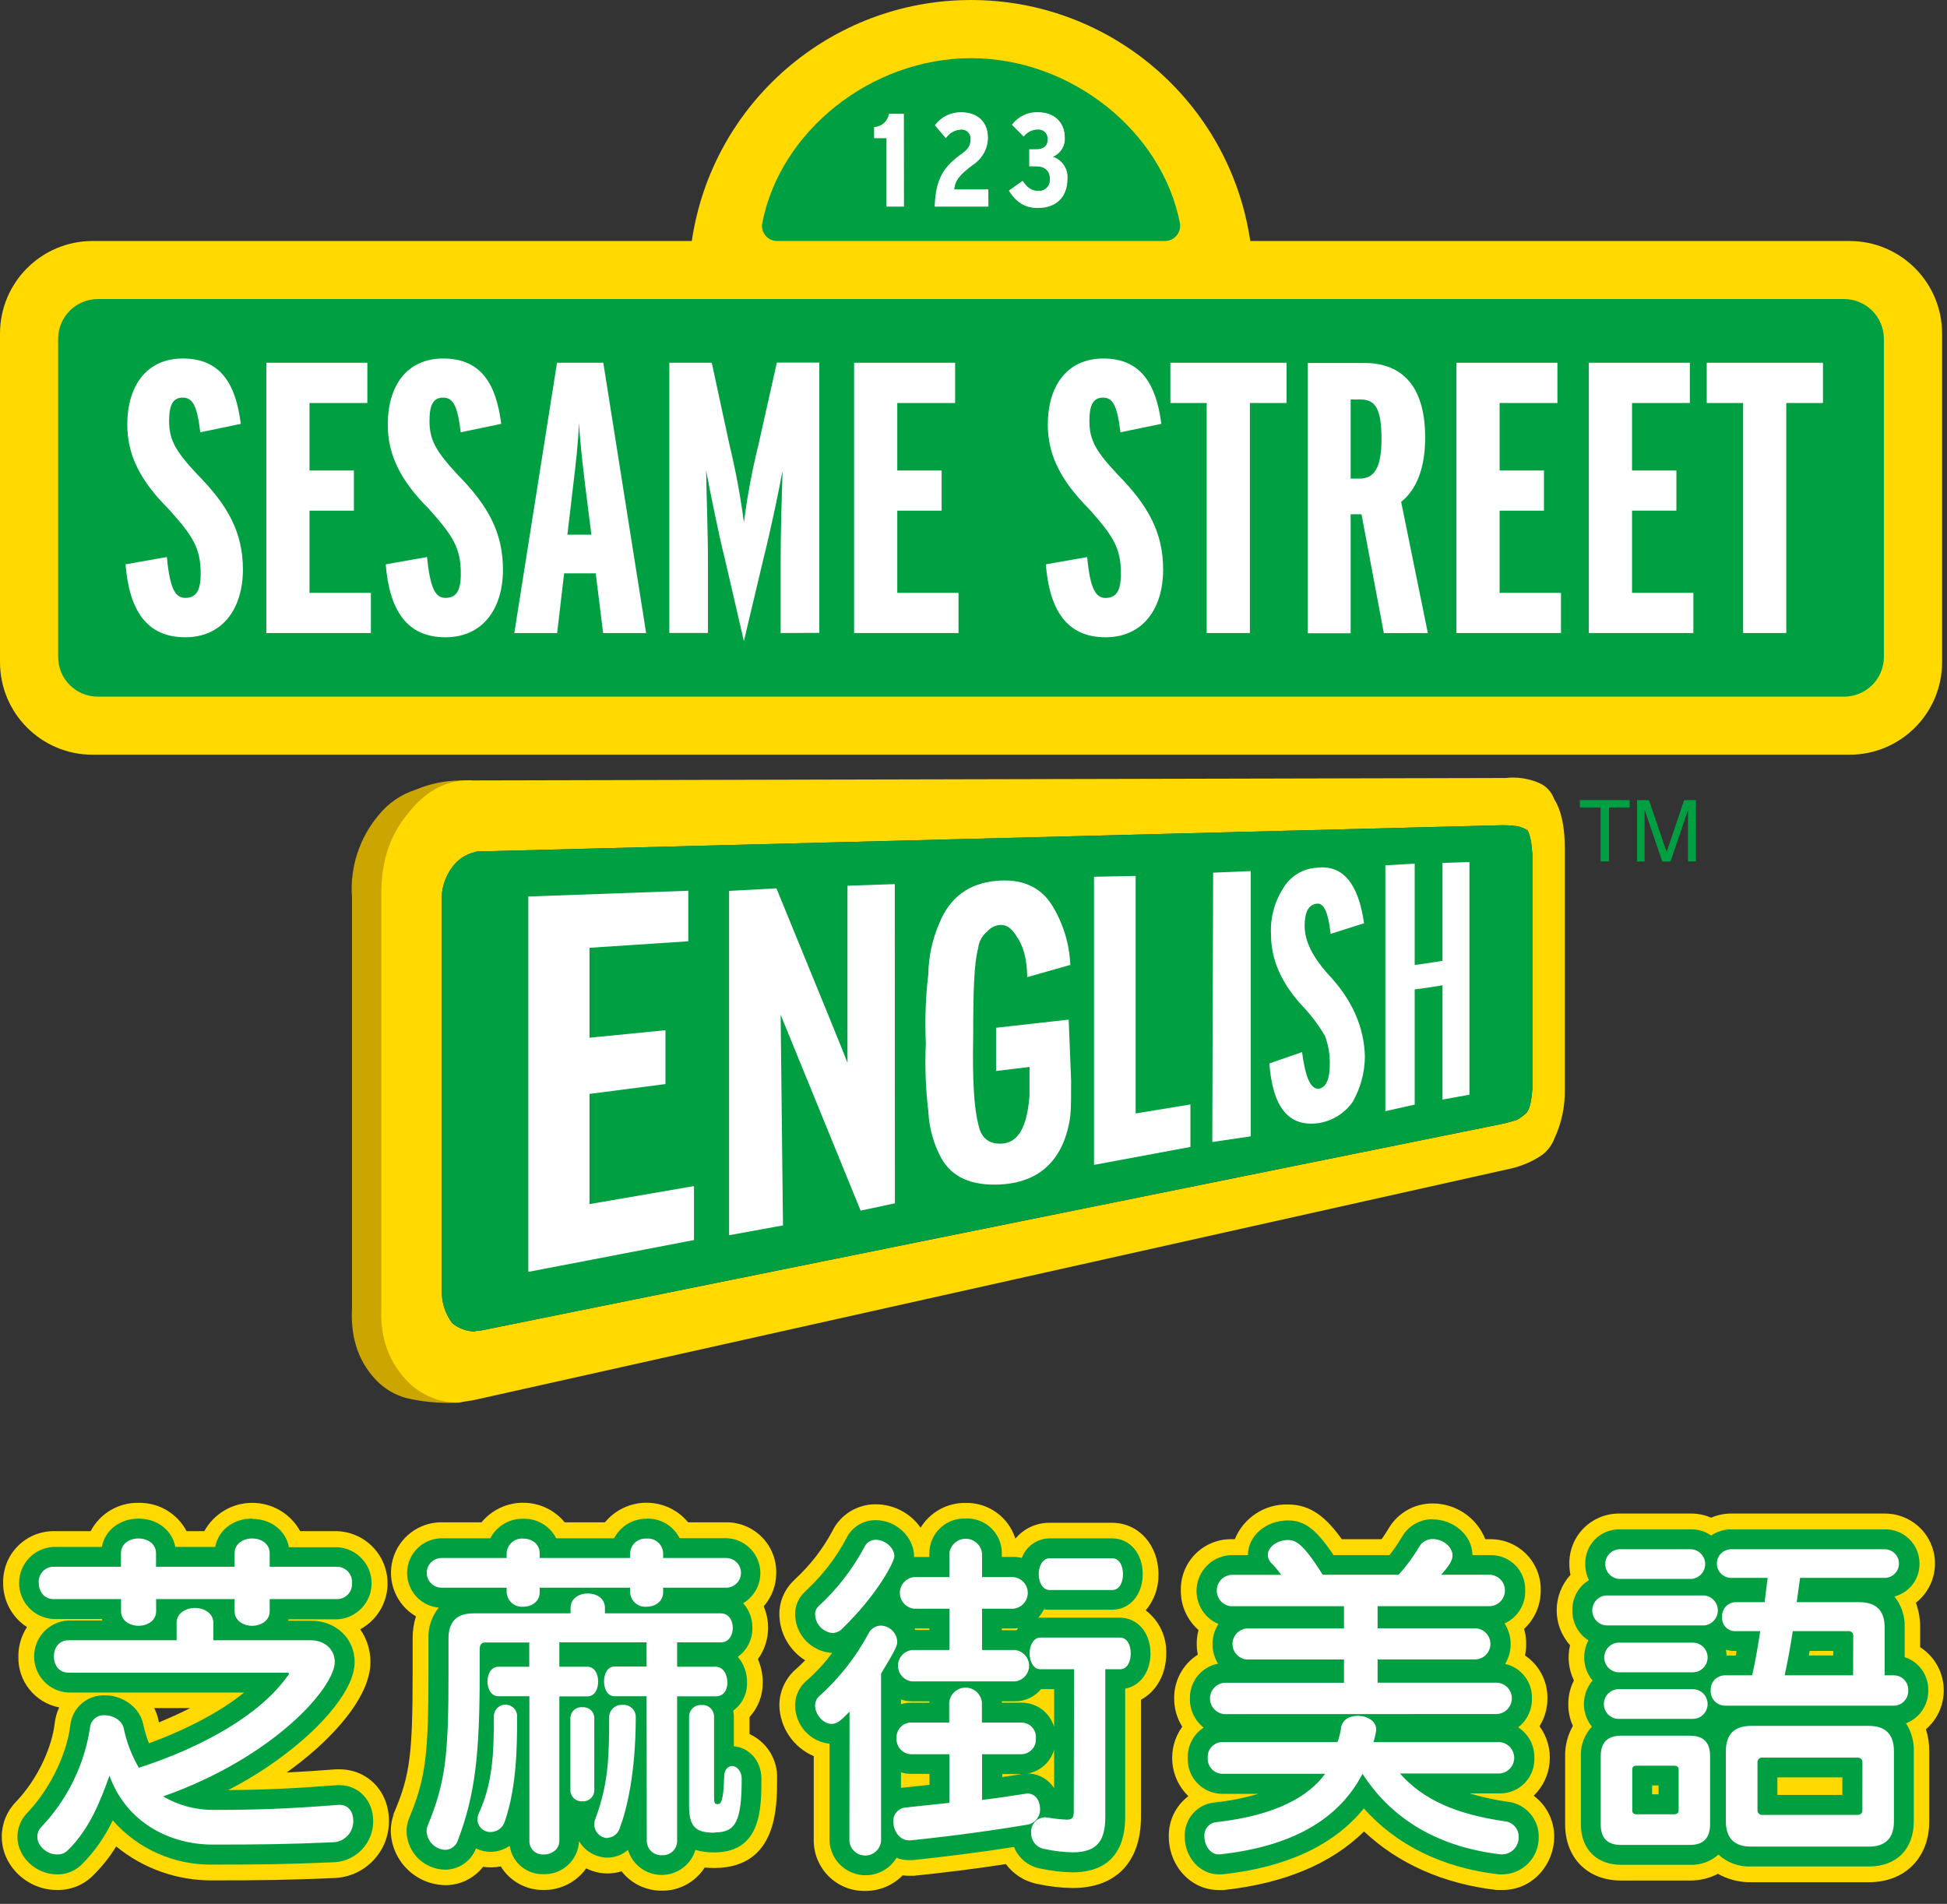 <svg xmlns="http://www.w3.org/2000/svg" width="136" height="133" viewBox="0 0 136 133">
  <rect x="0" y="0" width="136" height="133" fill="#333333" stroke="none"/>
  <g fill="none">
    <path fill="#CBA500" d="M26.469,56.915 C25.11,58.513 24.434,60.58 24.586,62.672 L24.586,91.415 C24.47,93.638 25.157,95.351 26.469,96.605 C27.104,97.195 27.896,97.591 28.749,97.744 C29.856,97.968 30.987,98.046 32.114,97.975 L32.114,97.801 C32.107,97.739 32.128,97.677 32.173,97.632 C32.217,97.588 32.279,97.566 32.342,97.574 L31.03,93.128 C30.469,93.123 29.935,92.892 29.548,92.486 C28.994,91.863 28.725,91.036 28.807,90.206 L28.807,63.128 C28.749,62.101 28.977,61.248 29.548,60.619 C29.876,60.096 30.418,59.744 31.03,59.657 L32.97,54.525 L32.114,54.525 C31.055,54.533 30.009,54.751 29.035,55.167 C28.027,55.486 27.135,56.094 26.469,56.915 L26.469,56.915 Z"/>
    <path fill="#FFD900" d="M107.491,54.689 C106.756,54.375 105.951,54.258 105.156,54.349 L33.083,54.519 C31.258,54.406 29.776,55.205 28.522,56.799 C27.21,58.339 26.597,60.279 26.639,62.573 L26.639,91.309 C26.523,93.478 27.21,95.248 28.522,96.557 C29.458,97.488 30.73,98.002 32.05,97.984 C32.335,97.926 32.691,97.869 33.076,97.811 L105.605,81.616 C106.313,81.443 106.987,81.155 107.6,80.763 C108.039,80.473 108.375,80.054 108.563,79.563 C109.075,78.477 109.329,77.287 109.304,76.086 L109.304,59.253 C109.304,57.826 109.076,56.629 108.563,55.831 C108.384,55.315 107.994,54.9 107.491,54.689 Z M104.643,57.656 C105.08,57.637 105.518,57.656 105.952,57.713 C106.214,57.762 106.465,57.859 106.693,57.999 C106.866,58.284 106.978,58.794 107.036,59.651 L107.036,76.073 C106.978,76.872 106.866,77.443 106.638,77.725 C106.432,77.925 106.201,78.097 105.952,78.238 C105.724,78.296 105.384,78.412 104.871,78.524 L33.538,92.958 C33.403,92.944 33.266,92.964 33.14,93.016 C32.578,92.999 32.038,92.799 31.601,92.445 C31.103,91.79 30.841,90.986 30.857,90.164 L30.857,63.015 C30.805,62.136 31.069,61.267 31.601,60.565 C31.973,60.048 32.52,59.683 33.14,59.538 C33.265,59.484 33.402,59.463 33.538,59.478 L104.643,57.656 Z"/>
    <path fill="#009F41" d="M105.952,57.713 C105.518,57.656 105.08,57.637 104.643,57.656 L33.538,59.478 C33.402,59.463 33.265,59.484 33.14,59.538 C32.52,59.683 31.973,60.048 31.601,60.565 C31.069,61.267 30.805,62.136 30.857,63.015 L30.857,90.158 C30.841,90.98 31.103,91.784 31.601,92.438 C32.038,92.792 32.578,92.993 33.14,93.009 C33.266,92.957 33.403,92.938 33.538,92.952 L104.871,78.518 C105.384,78.405 105.724,78.29 105.952,78.232 C106.201,78.091 106.432,77.918 106.638,77.719 C106.866,77.437 106.978,76.866 107.036,76.067 L107.036,59.66 C106.978,58.804 106.866,58.294 106.693,58.008 C106.466,57.865 106.215,57.765 105.952,57.713 L105.952,57.713 Z"/>
    <polygon fill="#FFF" points="102.642 60.222 100.759 60.279 100.759 67.121 99.675 67.291 99.277 67.349 98.818 67.407 98.818 60.334 96.768 60.449 96.768 77.623 98.818 77.164 98.818 69.116 99.277 69.058 99.675 69.001 100.759 68.831 100.759 76.814 102.642 76.471"/>
    <polygon fill="#FFF" points="87.367 79.38 87.367 60.85 84.74 60.963 84.679 79.778"/>
    <polygon fill="#FFF" points="79.326 77.783 79.326 61.19 76.417 61.248 76.417 81.375 83.152 80.121 83.152 77.154"/>
    <path fill="#FFF" d="M62.502,61.761 L59.198,61.874 L59.198,74.248 C58.968,73.623 57.316,69.575 54.236,62.06 L50.929,62.233 L50.929,86.289 L54.692,85.603 L54.528,70.887 L60.116,84.57 L62.509,84.06 L62.502,61.761 Z"/>
    <polygon fill="#FFF" points="46.484 75.73 46.484 71.968 41.178 72.491 41.178 66.21 48.078 65.755 48.078 62.226 36.903 62.627 36.903 88.849 48.476 86.626 48.476 82.857 41.178 84.115 41.178 76.417"/>
    <path fill="#FFF" d="M91.13 64.667C91.13 63.705 91.412 63.185 91.983 63.128 92.496 63.073 92.782 63.769 92.945 65.238L95.28 64.497C94.882 61.704 93.798 60.392 91.973 60.619 91.005 60.674 90.127 61.208 89.635 62.044 89.015 63.011 88.716 64.149 88.782 65.296 88.782 67.121 89.58 68.824 91.12 70.428 91.661 71.018 92.139 71.663 92.544 72.353 92.788 72.99 92.904 73.669 92.887 74.351 92.887 75.432 92.602 76.003 92.089 76.061 91.518 76.061 91.175 75.204 90.95 73.495L88.666 74.29C88.894 77.315 89.978 78.742 92.089 78.46 93.056 78.314 93.92 77.779 94.482 76.978 95.042 76.002 95.337 74.896 95.338 73.77 95.28 71.718 94.424 69.777 92.714 67.997 91.697 66.836 91.13 65.755 91.13 64.667zM74.762 67.407C74.702 65.91 74.251 64.456 73.453 63.189 72.654 61.935 71.342 61.364 69.575 61.537 67.692 61.707 66.326 62.675 65.585 64.558 65.116 65.659 64.864 66.839 64.844 68.035 64.654 69.643 64.596 71.264 64.671 72.882 64.597 74.462 64.654 76.046 64.844 77.616 64.893 78.772 65.205 79.902 65.755 80.92 66.496 82.232 67.865 82.845 69.86 82.745 71.971 82.63 73.389 81.719 74.194 80.009 74.483 79.355 74.674 78.663 74.762 77.953 74.819 77.385 74.819 76.587 74.819 75.502L74.649 71.227 69.575 71.798 69.575 74.819 71.913 74.534 71.913 76.529C71.743 78.755 71.115 79.894 69.86 79.894 69.004 79.894 68.491 79.438 68.321 78.469 68.035 77.385 67.92 75.332 67.978 72.481 67.978 69.344 68.035 67.291 68.321 66.265 68.366 65.796 68.597 65.366 68.962 65.068 69.203 64.786 69.553 64.62 69.925 64.613 70.322 64.613 70.665 64.841 71.009 65.412 71.464 66.037 71.75 67.015 71.75 68.26L74.762 67.407z"/>
    <path fill="#FFD900" d="M129.2,16.836 L87.332,16.836 C85.903,7.165 77.603,0.001 67.827,0.001 C58.05,0.001 49.75,7.165 48.322,16.836 L6.45,16.836 C2.887,16.845 0.002,19.736 0,23.3 L0,46.266 C0.004,49.828 2.888,52.715 6.45,52.722 L129.2,52.722 C132.764,52.717 135.651,49.829 135.657,46.266 L135.657,23.3 C135.653,19.734 132.766,16.843 129.2,16.836 Z"/>
    <path fill="#009F41" d="M128.815,20.891 L6.835,20.891 C5.302,20.894 4.061,22.138 4.061,23.672 L4.061,45.9 C4.064,47.429 5.306,48.667 6.835,48.665 L128.815,48.665 C130.344,48.667 131.586,47.432 131.593,45.903 L131.593,23.668 C131.589,22.136 130.348,20.894 128.815,20.891 L128.815,20.891 Z"/>
    <path fill="#FFF" d="M12.939,44.518 C10.242,44.518 9.029,42.632 8.769,39.424 L11.656,38.911 C11.868,41.204 12.278,41.765 12.939,41.765 C13.693,41.765 14.017,41.281 14.017,40.069 C14.017,38.263 13.452,37.419 11.752,35.533 C9.828,33.609 8.891,31.819 8.891,29.657 C8.891,27.014 10.19,25.045 12.776,25.045 C15.419,25.045 16.468,26.828 16.82,29.609 L13.991,30.199 C13.773,28.345 13.452,27.777 12.776,27.777 C12.099,27.777 11.813,28.236 11.813,29.416 C11.813,30.741 12.275,31.524 13.76,33.118 C15.942,35.325 16.968,37.211 16.968,39.799 C16.958,42.58 15.502,44.518 12.939,44.518 Z"/>
    <polygon fill="#FFF" points="18.604 44.222 18.604 25.34 25.66 25.34 25.66 28.153 21.619 28.153 21.619 32.868 24.721 32.868 24.721 35.674 21.619 35.674 21.619 41.416 25.907 41.416 25.907 44.222"/>
    <path fill="#FFF" d="M31.113 44.518C28.416 44.518 27.203 42.632 26.943 39.424L29.83 38.911C30.055 41.204 30.452 41.765 31.113 41.765 31.87 41.765 32.188 41.281 32.188 40.069 32.188 38.263 31.626 37.419 29.942 35.533 28.018 33.609 27.085 31.819 27.085 29.657 27.085 27.014 28.368 25.045 30.962 25.045 33.609 25.045 34.661 26.828 35.01 29.609L32.181 30.199C31.963 28.345 31.642 27.777 30.962 27.777 30.282 27.777 30 28.236 30 29.416 30 30.741 30.459 31.524 31.925 33.118 34.109 35.325 35.132 37.211 35.132 39.799 35.129 42.58 33.679 44.518 31.113 44.518zM41.307 37.352L39.632 37.352 40.037 33.92C40.2 32.573 40.386 31.011 40.444 29.525 40.524 31.011 40.713 32.544 40.874 33.894L41.307 37.352zM45.133 44.222L42.141 25.34 38.908 25.34 35.925 44.222 38.917 44.222 39.405 40.053 41.612 40.053 42.128 44.222 45.133 44.222zM54.528 44.222L54.528 39.289C54.528 36.999 54.605 34.799 54.663 32.874 54.39 34.362 53.803 37.169 53.316 39.074L51.962 44.79 50.638 39.068C50.179 37.243 49.592 34.295 49.322 32.868 49.348 34.651 49.451 37.079 49.451 39.283L49.451 44.216 46.753 44.216 46.753 25.34 49.717 25.34 50.958 31.088C51.392 32.874 51.727 34.682 51.962 36.505 52.197 34.669 52.538 32.849 52.982 31.052L54.265 25.327 57.229 25.327 57.229 44.21 54.528 44.222z"/>
    <polygon fill="#FFF" points="59.66 44.222 59.66 25.34 66.717 25.34 66.717 28.153 62.675 28.153 62.675 32.868 65.774 32.868 65.774 35.674 62.675 35.674 62.675 41.416 66.954 41.416 66.954 44.222"/>
    <path fill="#FFF" d="M77.222,44.518 C74.524,44.518 73.308,42.632 73.052,39.424 L75.939,38.914 C76.154,41.204 76.561,41.769 77.222,41.769 C77.975,41.769 78.296,41.281 78.296,40.069 C78.296,38.263 77.738,37.419 76.051,35.536 C74.126,33.596 73.19,31.819 73.19,29.657 C73.19,27.014 74.489,25.045 77.084,25.045 C79.679,25.045 80.769,26.828 81.119,29.609 L78.264,30.199 C78.043,28.345 77.728,27.777 77.058,27.777 C76.388,27.777 76.096,28.236 76.096,29.416 C76.096,30.741 76.551,31.524 78.04,33.118 C80.218,35.325 81.247,37.211 81.247,39.799 C81.238,42.58 79.788,44.518 77.222,44.518 Z"/>
    <polygon fill="#FFF" points="87.306 28.153 87.306 44.222 84.288 44.222 84.288 28.153 81.751 28.153 81.751 25.34 89.869 25.34 89.869 28.153"/>
    <path fill="#FFF" d="M96.499,30.683 C96.499,32.682 95.986,33.435 94.963,33.435 L94.344,33.435 L94.344,27.906 L95.043,27.906 C96.098,27.906 96.499,28.611 96.499,30.683 Z M99.735,44.222 L97.872,35.058 C98.93,34.215 99.549,32.733 99.549,30.568 C99.549,26.626 97.625,25.356 95.293,25.356 L91.351,25.356 L91.351,44.238 L94.344,44.238 L94.344,35.925 L95.101,35.925 L96.663,44.229 L99.735,44.222 Z"/>
    <polygon fill="#FFF" points="101.731 44.222 101.731 25.34 108.787 25.34 108.787 28.153 104.749 28.153 104.749 32.868 107.847 32.868 107.847 35.674 104.749 35.674 104.749 41.416 109.037 41.416 109.037 44.222"/>
    <polygon fill="#FFF" points="110.981 44.222 110.981 25.34 118.038 25.34 118.038 28.153 113.999 28.153 113.999 32.868 117.098 32.868 117.098 35.671 113.999 35.671 113.999 41.416 118.285 41.416 118.285 44.222"/>
    <polygon fill="#FFF" points="124.774 28.153 124.774 44.222 121.758 44.222 121.758 28.153 119.218 28.153 119.218 25.34 127.336 25.34 127.336 28.153"/>
    <path fill="#009F41" d="M82.434,15.662 C81.205,9.158 74.797,4.064 67.833,4.064 C60.87,4.064 54.451,9.158 53.229,15.662 C53.197,15.958 53.29,16.253 53.486,16.476 C53.681,16.699 53.962,16.83 54.259,16.836 L81.382,16.836 C81.671,16.832 81.947,16.711 82.145,16.5 C82.344,16.289 82.448,16.006 82.434,15.717 L82.434,15.691 L82.434,15.662 Z"/>
    <path fill="#FFF" d="M61.957,14.392 L61.957,9.623 L61.091,9.623 L61.091,8.904 C61.607,8.87 62.034,8.489 62.127,7.98 L63.105,7.98 L63.105,14.395 L61.957,14.392 Z"/>
    <path fill="#FFF" d="M63.144 14.434L61.922 14.434 61.922 9.655 61.056 9.655 61.056 8.872 61.088 8.872C61.589 8.84 62.004 8.469 62.092 7.974L62.092 7.948 63.137 7.948 63.144 14.434zM61.992 14.363L63.07 14.363 63.07 8.019 62.153 8.019C62.054 8.52 61.635 8.896 61.126 8.939L61.126 9.581 61.992 9.581 61.992 14.363zM65.328 14.392C65.399 12.432 66.008 11.615 67.221 10.748 67.663 10.428 67.827 10.158 67.827 9.767 67.862 9.563 67.796 9.355 67.65 9.208 67.504 9.061 67.297 8.993 67.092 9.026 66.681 9.054 66.305 9.265 66.066 9.6L65.354 8.763C65.771 8.198 66.435 7.868 67.137 7.875 68.244 7.875 68.988 8.49 68.988 9.61 68.988 10.498 68.545 11.044 67.933 11.509 67.063 12.15 66.672 12.59 66.627 13.27L69.007 13.27 69.007 14.392 65.328 14.392z"/>
    <path fill="#FFF" d="M69.042 14.434L65.29 14.434 65.29 14.395C65.36 12.394 65.986 11.589 67.198 10.726 67.628 10.405 67.788 10.155 67.788 9.764 67.816 9.571 67.752 9.375 67.614 9.237 67.477 9.098 67.283 9.032 67.089 9.058 66.688 9.085 66.321 9.293 66.092 9.623L66.066 9.655 65.309 8.763 65.309 8.741C65.736 8.169 66.408 7.835 67.121 7.839 68.285 7.839 69.007 8.519 69.007 9.61 69.002 10.391 68.599 11.116 67.939 11.534 67.131 12.131 66.707 12.564 66.656 13.231L69.033 13.231 69.042 14.434zM65.363 14.363L68.962 14.363 68.962 13.305 66.589 13.305 66.589 13.266C66.634 12.551 67.07 12.102 67.91 11.48 68.552 11.078 68.947 10.379 68.962 9.623 68.962 8.558 68.285 7.923 67.147 7.923 66.466 7.918 65.823 8.234 65.412 8.776L66.075 9.546C66.316 9.215 66.693 9.011 67.102 8.991 67.314 8.965 67.526 9.039 67.676 9.191 67.827 9.342 67.899 9.555 67.872 9.767 67.872 10.174 67.705 10.447 67.253 10.777 66.075 11.624 65.434 12.41 65.363 14.357L65.363 14.363zM72.491 14.492C71.625 14.492 71.022 14.126 70.518 13.324L71.422 12.683C71.772 13.18 72.093 13.372 72.523 13.372 72.754 13.387 72.981 13.3 73.143 13.135 73.306 12.969 73.389 12.741 73.369 12.509 73.369 11.868 72.946 11.586 72.356 11.586L71.913 11.586 71.913 10.46 72.365 10.46C72.892 10.46 73.196 10.226 73.196 9.764 73.221 9.558 73.149 9.352 73.002 9.206 72.854 9.06 72.648 8.99 72.442 9.016 72.083 9.035 71.75 9.208 71.528 9.491L70.752 8.712C71.172 8.161 71.834 7.849 72.526 7.875 73.642 7.875 74.364 8.567 74.364 9.626 74.402 10.226 74.026 10.775 73.453 10.957 74.132 11.134 74.589 11.77 74.54 12.471 74.537 13.725 73.774 14.492 72.491 14.492z"/>
    <path fill="#FFF" d="M72.491,14.53 C71.621,14.53 71.002,14.161 70.486,13.343 L70.47,13.315 L71.432,12.631 L71.455,12.66 C71.775,13.138 72.096,13.334 72.523,13.334 C72.745,13.35 72.962,13.267 73.119,13.109 C73.275,12.95 73.353,12.731 73.334,12.509 C73.334,11.938 72.988,11.624 72.372,11.624 L71.894,11.624 L71.894,10.425 L72.382,10.425 C72.744,10.425 73.177,10.309 73.177,9.764 C73.2,9.568 73.132,9.371 72.992,9.232 C72.851,9.093 72.655,9.027 72.458,9.052 C72.094,9.059 71.753,9.23 71.528,9.517 L71.506,9.542 L70.682,8.715 L70.704,8.689 C71.13,8.13 71.801,7.813 72.503,7.839 C73.642,7.839 74.377,8.542 74.377,9.626 C74.411,10.2 74.078,10.732 73.546,10.951 C74.193,11.165 74.612,11.791 74.563,12.471 C74.572,13.76 73.793,14.53 72.491,14.53 Z M70.566,13.334 C70.945,14.04 71.689,14.474 72.491,14.456 C73.758,14.456 74.511,13.715 74.511,12.471 C74.56,11.787 74.116,11.165 73.453,10.989 L73.347,10.96 L73.45,10.922 C74.001,10.745 74.362,10.216 74.325,9.639 C74.325,8.596 73.62,7.923 72.526,7.923 C71.855,7.894 71.213,8.193 70.803,8.725 L71.528,9.44 C71.754,9.164 72.086,8.997 72.442,8.981 C72.657,8.955 72.872,9.029 73.026,9.182 C73.18,9.334 73.256,9.549 73.232,9.764 C73.232,10.235 72.911,10.495 72.365,10.495 L71.948,10.495 L71.948,11.547 L72.356,11.547 C73.033,11.547 73.408,11.887 73.408,12.509 C73.429,12.754 73.342,12.995 73.17,13.17 C72.998,13.345 72.758,13.435 72.513,13.417 C72.07,13.417 71.75,13.222 71.406,12.744 L70.566,13.334 Z"/>
    <polygon fill="#009F41" points="113.833 55.895 113.833 56.405 112.389 56.405 112.389 60.177 111.802 60.177 111.802 56.405 110.356 56.405 110.356 55.895"/>
    <path fill="#009F41" d="M114.349,55.895 L115.183,55.895 L116.415,59.516 L117.64,55.895 L118.464,55.895 L118.464,60.177 L117.909,60.177 L117.909,57.649 C117.909,57.563 117.909,57.418 117.909,57.216 C117.909,57.014 117.909,56.796 117.909,56.575 L116.687,60.186 L116.113,60.186 L114.878,56.575 L114.878,56.706 C114.878,56.809 114.878,56.969 114.878,57.187 C114.878,57.405 114.878,57.559 114.878,57.659 L114.878,60.186 L114.349,60.186 L114.349,55.895 Z"/>
    <path fill="#FFD900" d="M23.713,124.979 L23.556,124.979 C20.204,125.242 18.03,125.328 14.95,125.328 L14.697,125.328 C16.986,124.278 19.116,122.91 21.022,121.265 C23.191,119.356 24.483,117.415 24.483,116.094 C24.483,114.606 23.303,113.486 21.734,113.486 L19.71,113.486 C19.821,113.276 19.893,113.048 19.922,112.813 L23.572,112.813 C24.706,112.678 25.558,111.714 25.552,110.572 C25.547,109.43 24.685,108.474 23.55,108.351 L19.932,108.351 C19.848,107.212 18.88,106.372 17.613,106.372 C16.346,106.372 15.367,107.212 15.294,108.351 L11.993,108.351 C11.91,107.212 10.941,106.372 9.674,106.372 C8.407,106.372 7.429,107.212 7.355,108.351 L3.718,108.351 C2.584,108.486 1.732,109.45 1.737,110.592 C1.743,111.734 2.605,112.689 3.74,112.813 L7.377,112.813 C7.408,113.048 7.479,113.276 7.589,113.486 L4.776,113.486 C3.648,113.622 2.799,114.579 2.799,115.715 C2.799,116.852 3.648,117.809 4.776,117.945 L17.831,117.945 C16.079,119.548 13.404,121.024 10.242,122.143 C10.013,121.603 9.835,121.043 9.712,120.469 C9.465,119.33 8.295,118.715 7.32,118.715 C6.217,118.668 5.275,119.503 5.19,120.604 C4.822,122.957 3.743,125.142 2.098,126.865 C1.713,127.257 1.501,127.785 1.507,128.334 C1.507,129.572 2.662,130.659 3.974,130.659 C4.547,130.676 5.101,130.457 5.507,130.053 C6.476,129.073 7.254,127.921 7.801,126.656 C9.613,129.062 12.452,129.973 14.835,129.973 C18.113,129.973 20.23,129.951 23.386,129.806 C24.75,129.714 25.803,128.569 25.779,127.202 C25.779,125.906 24.91,124.979 23.713,124.979 Z"/>
    <path fill="#FFD900" d="M3.974 132.029C1.886 132.029.125 130.329.125 128.318.119 127.408.472 126.532 1.107 125.88 2.739 124.171 3.644 121.912 3.814 120.427 3.856 120.028 3.965 119.639 4.135 119.276 2.442 118.946 1.235 117.44 1.283 115.715 1.278 114.987 1.486 114.273 1.883 113.663.831 112.982.203 111.808.221 110.555.204 109.612.565 108.702 1.223 108.027 1.881 107.352 2.781 106.969 3.724 106.962L6.332 106.962C6.983 105.721 8.279 104.955 9.68 104.983 11.082 104.955 12.38 105.721 13.032 106.962L14.27 106.962C14.943 105.742 16.226 104.984 17.619 104.984 19.012 104.984 20.295 105.742 20.968 106.962L23.556 106.962C25.201 107.022 26.602 108.176 26.977 109.779 27.351 111.381 26.607 113.036 25.16 113.82 25.628 114.485 25.878 115.28 25.875 116.094 25.875 118.49 23.412 121.014 21.943 122.304 21.328 122.843 20.685 123.351 20.018 123.824 21.064 123.773 22.164 123.699 23.434 123.6L23.46 123.6 23.598 123.6 23.713 123.6C25.683 123.6 27.168 125.146 27.168 127.195 27.186 129.299 25.559 131.051 23.46 131.189 20.278 131.333 18.145 131.359 14.835 131.359 12.388 131.378 10.011 130.539 8.118 128.988 7.654 129.737 7.102 130.428 6.473 131.044 5.807 131.696 4.906 132.052 3.974 132.029zM7.32 120.1C7.134 120.079 6.947 120.136 6.804 120.257 6.662 120.379 6.577 120.555 6.569 120.742 6.159 123.393 4.948 125.855 3.098 127.798L3.073 127.824C2.953 127.955 2.89 128.128 2.896 128.305 2.896 128.777 3.432 129.242 3.974 129.242 4.178 129.261 4.379 129.188 4.523 129.043 5.375 128.183 6.059 127.17 6.537 126.057 6.741 125.613 7.164 125.309 7.649 125.256 8.135 125.203 8.613 125.41 8.907 125.8 10.213 127.529 12.436 128.565 14.835 128.565 18.103 128.565 20.208 128.539 23.322 128.398 23.943 128.335 24.409 127.803 24.39 127.179 24.39 126.987 24.342 126.358 23.713 126.358L23.665 126.358C20.272 126.624 18.071 126.714 14.95 126.714L14.655 126.714C14.015 126.691 13.474 126.234 13.345 125.607 13.215 124.98 13.531 124.345 14.11 124.071 16.28 123.077 18.298 121.781 20.105 120.222 22.161 118.413 23.094 116.816 23.094 116.094 23.094 115.372 22.536 114.872 21.734 114.872L19.71 114.872C19.225 114.873 18.775 114.62 18.523 114.206 18.271 113.791 18.254 113.275 18.479 112.845 18.512 112.784 18.533 112.718 18.543 112.649 18.626 111.95 19.218 111.424 19.922 111.424L23.572 111.424C23.779 111.415 23.973 111.322 24.109 111.167 24.246 111.012 24.314 110.809 24.297 110.603 24.322 110.387 24.256 110.17 24.114 110.005 23.972 109.841 23.767 109.743 23.55 109.737L19.932 109.737C19.206 109.737 18.603 109.177 18.549 108.454 18.517 108.04 18.142 107.761 17.613 107.761 17.083 107.761 16.708 108.04 16.676 108.454 16.622 109.177 16.019 109.737 15.294 109.737L11.993 109.737C11.267 109.737 10.664 109.177 10.611 108.454 10.578 108.04 10.203 107.761 9.674 107.761 9.145 107.761 8.769 108.04 8.741 108.454 8.685 109.178 8.081 109.737 7.355 109.737L3.718 109.737C3.511 109.745 3.317 109.836 3.18 109.991 3.042 110.145 2.974 110.349 2.989 110.555 2.964 110.771 3.031 110.989 3.174 111.154 3.316 111.319 3.522 111.417 3.74 111.424L7.377 111.424C8.08 111.425 8.671 111.949 8.757 112.646 8.765 112.715 8.787 112.781 8.821 112.842 9.045 113.272 9.028 113.788 8.776 114.203 8.525 114.618 8.074 114.872 7.589 114.872L4.776 114.872C4.356 114.93 4.043 115.289 4.043 115.714 4.043 116.138 4.356 116.498 4.776 116.556L17.831 116.556C18.404 116.557 18.917 116.91 19.124 117.444 19.331 117.979 19.188 118.585 18.764 118.971 16.875 120.69 14.011 122.281 10.704 123.462 10.018 123.695 9.269 123.363 8.981 122.698 8.718 122.077 8.514 121.433 8.372 120.774 8.263 120.338 7.698 120.1 7.32 120.1zM10.768 119.321C10.904 119.587 11.005 119.869 11.069 120.161 11.069 120.216 11.092 120.267 11.105 120.318 11.871 119.998 12.602 119.677 13.286 119.321L10.768 119.321zM51.148 122.268C51.091 122.265 51.034 122.265 50.978 122.268L50.978 119.93C50.975 119.736 50.944 119.544 50.885 119.359 51.536 118.984 51.925 118.279 51.895 117.528 51.919 116.818 51.611 116.137 51.061 115.687 51.83 115.337 52.31 114.555 52.273 113.711 52.295 112.994 51.952 112.316 51.362 111.908 52.362 111.587 52.979 110.587 52.82 109.55 52.66 108.512 51.771 107.744 50.721 107.738L47.279 107.738C46.904 106.907 46.077 106.373 45.165 106.373 44.254 106.373 43.427 106.907 43.052 107.738L38.661 107.738C38.286 106.905 37.458 106.37 36.545 106.37 35.632 106.37 34.804 106.905 34.43 107.738L30.844 107.738C29.664 107.738 28.708 108.695 28.708 109.875 28.708 111.054 29.664 112.011 30.844 112.011L31.434 112.011C30.658 112.476 30.222 113.323 30.222 114.465L30.222 116.845C30.222 122.432 30.061 124.222 28.849 127.109L28.829 127.15 28.829 127.189C28.744 127.429 28.701 127.682 28.701 127.936 28.756 129.232 29.801 130.267 31.097 130.31 31.969 130.301 32.74 129.743 33.022 128.918L33.105 128.687C33.452 128.929 33.865 129.058 34.289 129.059 34.908 129.066 35.497 128.794 35.892 128.318L35.892 128.571C35.882 129.127 36.099 129.662 36.493 130.053 36.888 130.444 37.425 130.656 37.981 130.64 39.238 130.64 40.187 129.752 40.187 128.571L40.187 126.839C40.292 126.868 40.4 126.888 40.508 126.897 40.46 127.075 40.435 127.258 40.434 127.442 40.443 128.557 41.338 129.461 42.452 129.482 43.118 129.476 43.734 129.128 44.085 128.562 44.079 129.133 44.306 129.681 44.713 130.082 45.12 130.482 45.672 130.7 46.243 130.685 47.342 130.729 48.281 129.903 48.379 128.809 48.857 129.019 49.375 129.121 49.897 129.107L49.99 129.107C52.928 129.059 52.928 126.288 52.928 124.26 52.925 123.016 52.014 122.268 51.148 122.268z"/>
    <path fill="#FFD900" d="M46.224 132.077C45.129 132.086 44.092 131.586 43.417 130.724 43.099 130.824 42.767 130.875 42.433 130.874 41.917 130.874 41.408 130.752 40.948 130.518 40.26 131.482 39.142 132.047 37.958 132.029 36.744 132.043 35.612 131.416 34.978 130.38 34.572 130.464 34.153 130.474 33.743 130.409 33.104 131.229 32.12 131.703 31.081 131.692 29.02 131.647 27.356 129.994 27.296 127.933 27.296 127.537 27.361 127.144 27.489 126.769L27.489 126.746C27.489 126.695 27.524 126.644 27.543 126.595L27.562 126.554C28.634 124.004 28.823 122.548 28.823 116.838L28.823 114.458C28.818 113.935 28.896 113.414 29.054 112.915 27.68 112.11 27.016 110.484 27.433 108.947 27.85 107.41 29.245 106.343 30.837 106.343L33.634 106.343C34.35 105.477 35.415 104.976 36.539 104.976 37.662 104.976 38.727 105.477 39.443 106.343L42.256 106.343C42.972 105.477 44.037 104.976 45.161 104.976 46.284 104.976 47.349 105.477 48.065 106.343L50.718 106.343C51.653 106.336 52.552 106.706 53.211 107.37 53.87 108.034 54.234 108.936 54.22 109.871 54.225 110.734 53.913 111.568 53.345 112.216 53.87 113.431 53.716 114.832 52.941 115.905 53.165 116.415 53.28 116.967 53.277 117.525 53.292 118.419 52.962 119.285 52.357 119.943L52.357 121.139C53.571 121.694 54.331 122.926 54.281 124.26 54.281 126.262 54.281 130.422 49.98 130.493L49.865 130.493C49.65 130.493 49.436 130.482 49.223 130.461 48.57 131.482 47.436 132.094 46.224 132.077L46.224 132.077zM44.065 127.176C44.828 127.178 45.447 127.793 45.454 128.555 45.444 128.76 45.523 128.959 45.67 129.102 45.818 129.244 46.02 129.316 46.224 129.299 46.41 129.319 46.597 129.262 46.74 129.14 46.882 129.019 46.97 128.845 46.981 128.658 47.03 128.212 47.291 127.818 47.681 127.598 48.072 127.379 48.545 127.361 48.95 127.551 49.243 127.674 49.56 127.731 49.877 127.718L49.97 127.718C51.128 127.699 51.52 127.198 51.52 124.26 51.52 123.808 51.263 123.654 51.148 123.654 50.753 123.701 50.357 123.577 50.059 123.313 49.762 123.05 49.591 122.672 49.589 122.275L49.589 119.93C49.586 119.87 49.574 119.811 49.553 119.754 49.375 119.128 49.653 118.462 50.224 118.15 50.426 118.017 50.537 117.781 50.509 117.541 50.531 117.264 50.425 116.993 50.221 116.806 49.825 116.503 49.622 116.012 49.688 115.518 49.754 115.024 50.08 114.604 50.541 114.416 50.785 114.275 50.923 114.004 50.894 113.724 50.91 113.476 50.804 113.236 50.609 113.082 50.158 112.787 49.92 112.257 49.998 111.724 50.075 111.191 50.455 110.751 50.971 110.596 51.304 110.468 51.501 110.124 51.444 109.772 51.386 109.42 51.09 109.156 50.734 109.14L47.279 109.14C46.709 109.135 46.2 108.781 45.996 108.248 45.849 107.935 45.523 107.746 45.178 107.774 44.832 107.743 44.504 107.934 44.36 108.252 44.155 108.783 43.647 109.135 43.077 109.14L38.661 109.14C38.091 109.137 37.581 108.784 37.378 108.252 37.21 107.957 36.897 107.775 36.558 107.775 36.219 107.775 35.906 107.957 35.738 108.252 35.534 108.783 35.025 109.136 34.455 109.14L30.844 109.14C30.449 109.166 30.142 109.493 30.142 109.889 30.142 110.284 30.449 110.612 30.844 110.638L31.434 110.638C32.049 110.649 32.583 111.063 32.748 111.655 32.912 112.248 32.667 112.878 32.146 113.204 31.79 113.416 31.61 113.845 31.61 114.468L31.61 116.848C31.61 122.557 31.428 124.546 30.135 127.635 30.096 127.737 30.076 127.846 30.077 127.955 30.13 128.485 30.556 128.901 31.088 128.94 31.203 128.94 31.511 128.94 31.729 128.437L31.752 128.372C31.752 128.321 31.787 128.273 31.803 128.222 31.952 127.82 32.279 127.51 32.688 127.382 33.096 127.253 33.542 127.32 33.894 127.564 34.009 127.646 34.147 127.691 34.289 127.692 34.495 127.693 34.69 127.6 34.818 127.439 35.194 126.994 35.808 126.832 36.354 127.033 36.901 127.234 37.264 127.755 37.262 128.337L37.262 128.591C37.25 128.778 37.321 128.962 37.456 129.093 37.591 129.224 37.777 129.289 37.965 129.271 38.372 129.271 38.782 129.062 38.782 128.591L38.782 126.858C38.783 126.429 38.983 126.024 39.323 125.762 39.663 125.5 40.105 125.41 40.521 125.518 40.555 125.526 40.589 125.532 40.624 125.534 41.027 125.571 41.393 125.783 41.627 126.114 41.861 126.444 41.938 126.86 41.839 127.253 41.822 127.321 41.812 127.391 41.81 127.462 41.824 127.81 42.103 128.09 42.452 128.103 42.652 128.094 42.832 127.981 42.927 127.805 43.178 127.419 43.605 127.183 44.065 127.176L44.065 127.176zM78.219 113.297L72.661 113.297C72.031 113.297 71.451 113.64 71.147 114.192 71.055 114.178 70.963 114.17 70.871 114.166L69.687 114.166 69.687 113.467 70.775 113.467C71.665 113.479 72.462 112.915 72.747 112.072 72.924 112.137 73.11 112.172 73.299 112.174L77.68 112.174C78.752 112.174 79.531 111.247 79.531 109.968 79.531 108.688 78.752 107.761 77.68 107.761L73.299 107.761C72.453 107.779 71.731 108.377 71.554 109.204 71.306 109.107 71.041 109.057 70.775 109.057L69.687 109.057 69.687 108.508C69.687 107.268 68.682 106.263 67.442 106.263 66.202 106.263 65.197 107.268 65.197 108.508L65.197 109.057 63.846 109.057C63.727 109.058 63.608 109.07 63.49 109.092 63.527 108.971 63.548 108.846 63.554 108.72 63.485 107.461 62.444 106.476 61.184 106.475 60.399 106.458 59.68 106.909 59.352 107.623 58.623 108.983 57.676 110.215 56.549 111.27L56.353 111.462C56 111.817 55.807 112.302 55.821 112.803 55.855 114.079 56.868 115.113 58.143 115.173 58.362 115.171 58.578 115.133 58.785 115.061 58.146 116.006 57.391 116.868 56.539 117.627 56.085 118.001 55.823 118.559 55.824 119.148 55.824 120.277 56.786 121.544 58.069 121.544L58.217 121.544 58.217 128.6C58.26 129.632 59.008 130.499 60.023 130.693 61.037 130.887 62.052 130.358 62.473 129.415 62.774 129.588 63.115 129.679 63.461 129.678L63.635 129.678 63.692 129.678C66.111 129.431 68.773 129.081 71.015 128.716 71.246 129.53 71.928 130.138 72.763 130.275 73.468 130.431 74.187 130.514 74.909 130.525 77.154 130.525 78.296 129.315 78.296 126.929L78.296 117.717C79.326 117.669 80.06 116.755 80.06 115.513 80.06 114.272 79.294 113.297 78.219 113.297z"/>
    <path fill="#FFD900" d="M60.433 132.096C59.487 132.114 58.573 131.75 57.897 131.086 57.221 130.422 56.841 129.515 56.841 128.568L56.841 122.679C55.415 122.069 54.476 120.682 54.438 119.132 54.438 118.141 54.878 117.201 55.638 116.565 55.808 116.412 56.01 116.222 56.241 115.985 55.142 115.295 54.464 114.098 54.438 112.8 54.424 111.93 54.763 111.092 55.378 110.478L55.577 110.279C56.601 109.329 57.462 108.217 58.124 106.988 58.688 105.81 59.885 105.068 61.19 105.086 62.432 105.093 63.593 105.701 64.305 106.718 64.976 105.626 66.173 104.969 67.455 104.989 69.037 104.959 70.45 105.975 70.925 107.485 71.511 106.78 72.382 106.374 73.299 106.378L77.68 106.378C79.525 106.378 80.92 107.924 80.92 109.974 80.939 110.894 80.623 111.79 80.032 112.495 80.968 113.21 81.501 114.333 81.462 115.51 81.462 116.966 80.766 118.166 79.698 118.74L79.698 126.91C79.698 130.076 77.956 131.891 74.922 131.891 74.11 131.881 73.3 131.789 72.507 131.615 71.608 131.452 70.805 130.953 70.261 130.22 68.208 130.541 65.925 130.82 63.846 131.035L63.788 131.035 63.647 131.035 63.474 131.035C63.333 131.035 63.191 131.025 63.051 131.006 62.363 131.71 61.418 132.103 60.433 132.096L60.433 132.096zM58.23 120.132C58.598 120.131 58.952 120.278 59.212 120.538 59.472 120.799 59.617 121.153 59.615 121.521L59.615 128.578C59.618 128.788 59.708 128.987 59.863 129.128 60.018 129.27 60.224 129.341 60.433 129.325 60.758 129.351 61.064 129.17 61.197 128.873 61.347 128.503 61.648 128.216 62.024 128.084 62.4 127.952 62.815 127.988 63.163 128.183 63.26 128.239 63.371 128.268 63.484 128.267L63.586 128.267C65.947 128.026 68.584 127.683 70.816 127.324 71.508 127.21 72.175 127.632 72.369 128.305 72.454 128.612 72.714 128.84 73.029 128.886L73.071 128.886C73.682 129.022 74.306 129.096 74.932 129.107 76.198 129.107 76.93 128.745 76.93 126.9L76.93 117.717C76.931 116.977 77.512 116.367 78.251 116.331 78.556 116.331 78.694 115.898 78.694 115.513 78.694 115.128 78.55 114.692 78.229 114.692L72.661 114.692C72.603 114.692 72.468 114.692 72.34 114.91 72.061 115.376 71.539 115.638 70.999 115.584L70.848 115.565 69.687 115.565C68.92 115.565 68.298 114.943 68.298 114.176L68.298 113.477C68.3 112.711 68.921 112.091 69.687 112.091L70.775 112.091C71.078 112.101 71.35 111.906 71.438 111.616 71.695 110.9 72.48 110.523 73.199 110.769 73.232 110.782 73.265 110.792 73.299 110.798L77.68 110.798C78.001 110.798 78.145 110.372 78.145 109.977 78.145 109.583 77.998 109.156 77.68 109.156L73.299 109.156C73.062 109.156 72.946 109.393 72.888 109.592 72.781 109.968 72.521 110.281 72.171 110.456 71.822 110.63 71.415 110.65 71.05 110.51 70.963 110.473 70.869 110.455 70.775 110.455L69.687 110.455C68.92 110.455 68.298 109.833 68.298 109.066L68.298 108.518C68.296 108.303 68.203 108.1 68.042 107.958 67.881 107.816 67.668 107.749 67.455 107.774 67.238 107.748 67.021 107.815 66.856 107.958 66.692 108.101 66.594 108.306 66.589 108.524L66.589 109.057C66.589 109.822 65.969 110.444 65.203 110.445L63.853 110.445 63.708 110.462C63.245 110.535 62.776 110.368 62.464 110.019 62.148 109.673 62.027 109.19 62.143 108.736 62.143 108.717 62.143 108.697 62.159 108.678 62.068 108.207 61.657 107.865 61.178 107.86 60.924 107.842 60.688 107.99 60.594 108.226L60.571 108.268C59.779 109.753 58.748 111.099 57.521 112.251L57.322 112.444C57.232 112.539 57.187 112.669 57.2 112.8 57.233 113.312 57.627 113.727 58.137 113.785 58.201 113.779 58.263 113.763 58.323 113.74 58.89 113.551 59.514 113.746 59.872 114.224 60.231 114.702 60.244 115.355 59.904 115.847 59.206 116.88 58.383 117.822 57.454 118.654L57.415 118.686C57.278 118.796 57.199 118.962 57.2 119.138 57.2 119.536 57.588 120.145 58.069 120.145L58.217 120.145 58.23 120.132zM105.297 126.143C103.847 125.967 102.43 125.578 101.092 124.988L104.762 124.988C105.825 124.943 106.704 124.144 106.852 123.09 107 122.036 106.374 121.027 105.365 120.69 106.199 120.356 106.736 119.536 106.709 118.638 106.729 118.061 106.512 117.501 106.108 117.088 105.705 116.675 105.15 116.446 104.572 116.453L104.572 116.453C105.442 115.564 105.452 114.146 104.595 113.246 105.59 113.015 106.281 112.111 106.24 111.09 106.263 110.517 106.051 109.959 105.652 109.547 105.253 109.134 104.703 108.903 104.13 108.906L102.552 108.906C102.557 108.825 102.557 108.743 102.552 108.662 102.552 107.334 101.253 106.417 100.088 106.417 99.294 106.403 98.555 106.825 98.164 107.517 97.875 108.003 97.553 108.469 97.202 108.912L93 108.912C91.803 107.087 91.027 106.484 89.972 106.484 88.586 106.484 87.457 107.446 87.457 108.624 87.458 108.72 87.466 108.817 87.479 108.912L85.991 108.912C84.886 108.963 83.989 109.825 83.894 110.927 83.799 112.03 84.536 113.032 85.616 113.271 84.763 114.165 84.78 115.577 85.654 116.45L85.52 116.45C84.487 116.495 83.624 117.25 83.441 118.267 83.258 119.283 83.804 120.291 84.756 120.694 83.751 121.042 83.135 122.055 83.287 123.107 83.439 124.16 84.316 124.957 85.378 125.008L89.439 125.008C88.001 125.647 86.468 126.045 84.901 126.185 83.813 126.27 82.988 127.199 83.031 128.289 83.031 129.572 83.97 130.64 85.119 130.64L85.276 130.64 85.334 130.64C89.901 130.143 93.224 128.539 95.245 125.864 97.49 128.539 100.727 130.178 104.707 130.64L104.771 130.64 104.951 130.64C106.207 130.609 107.202 129.57 107.18 128.315 107.196 127.218 106.386 126.283 105.297 126.143L105.297 126.143z"/>
    <path fill="#FFD900" d="M104.948 132.029L104.768 132.029C104.703 132.034 104.638 132.034 104.572 132.029L104.528 132.029C100.826 131.596 97.663 130.191 95.28 127.939 93.006 130.185 89.725 131.567 85.497 132.032L85.459 132.032C85.397 132.037 85.335 132.037 85.273 132.032L85.115 132.032C83.191 132.032 81.642 130.358 81.642 128.295 81.618 127.191 82.126 126.142 83.008 125.476 81.679 124.189 81.498 122.122 82.582 120.623 82.209 120.029 82.013 119.342 82.017 118.641 82.002 117.406 82.627 116.252 83.669 115.59 83.552 115.02 83.568 114.431 83.717 113.868 82.919 113.17 82.467 112.157 82.482 111.097 82.462 110.156 82.822 109.247 83.481 108.574 84.139 107.902 85.04 107.523 85.982 107.523L86.254 107.523C86.864 106.022 88.342 105.055 89.962 105.098 91.566 105.098 92.64 106.009 93.725 107.523L96.505 107.523C96.663 107.302 96.826 107.062 96.971 106.815 97.609 105.696 98.804 105.012 100.092 105.028 101.705 105.036 103.153 106.023 103.748 107.523L104.12 107.523C105.061 107.523 105.963 107.902 106.621 108.574 107.28 109.247 107.639 110.156 107.62 111.097 107.628 112.118 107.207 113.096 106.458 113.791 106.557 114.133 106.607 114.487 106.606 114.843 106.606 115.112 106.578 115.381 106.523 115.645 107.514 116.315 108.103 117.438 108.091 118.634 108.094 119.326 107.902 120.004 107.536 120.591 108.634 122.082 108.462 124.155 107.132 125.444 108.041 126.124 108.572 127.196 108.563 128.331 108.566 130.101 107.183 132.029 104.948 132.029zM104.861 129.255L104.948 129.255C105.589 129.255 105.791 128.613 105.791 128.318 105.81 127.908 105.504 127.557 105.095 127.519 103.508 127.32 101.959 126.888 100.499 126.236 99.913 125.958 99.598 125.311 99.74 124.678 99.883 124.045 100.444 123.595 101.092 123.593L104.762 123.593C105.134 123.55 105.429 123.261 105.48 122.89 105.532 122.519 105.326 122.161 104.98 122.018 104.409 121.852 104.007 121.341 103.98 120.747 103.953 120.153 104.307 119.608 104.861 119.391 105.161 119.262 105.347 118.957 105.323 118.631 105.341 118.423 105.27 118.216 105.127 118.064 104.983 117.911 104.782 117.827 104.572 117.832 104.007 117.831 103.5 117.487 103.288 116.963 103.077 116.439 103.204 115.839 103.61 115.446 103.767 115.284 103.851 115.065 103.841 114.84 103.85 114.616 103.769 114.398 103.617 114.234 103.256 113.875 103.12 113.348 103.263 112.86 103.405 112.372 103.803 112.001 104.3 111.892 104.655 111.798 104.889 111.459 104.852 111.093 104.873 110.889 104.807 110.685 104.669 110.533 104.532 110.38 104.335 110.294 104.13 110.295L102.552 110.295C102.153 110.296 101.773 110.125 101.509 109.826 101.245 109.527 101.124 109.128 101.176 108.733 101.176 108.71 101.176 108.688 101.176 108.665 101.176 108.165 100.534 107.802 100.098 107.802 99.804 107.788 99.527 107.941 99.383 108.197 99.373 108.207 99.366 108.219 99.36 108.232 99.033 108.776 98.668 109.297 98.27 109.791 98.006 110.111 97.613 110.296 97.198 110.295L92.996 110.295C92.53 110.295 92.094 110.06 91.838 109.669 90.655 107.87 90.235 107.87 89.968 107.87 89.327 107.87 88.843 108.264 88.843 108.62 88.841 108.648 88.841 108.676 88.843 108.704 88.907 109.105 88.791 109.514 88.527 109.823 88.263 110.132 87.876 110.309 87.47 110.308L85.982 110.308C85.778 110.313 85.586 110.402 85.449 110.552 85.312 110.703 85.243 110.903 85.257 111.106 85.221 111.485 85.473 111.831 85.844 111.915 86.353 112.002 86.772 112.365 86.93 112.857 87.088 113.35 86.958 113.889 86.594 114.256 86.442 114.417 86.359 114.631 86.363 114.853 86.358 115.08 86.446 115.299 86.607 115.459 87.016 115.851 87.146 116.452 86.934 116.978 86.722 117.503 86.211 117.847 85.645 117.845L85.51 117.845C85.306 117.849 85.112 117.937 84.975 118.088 84.838 118.239 84.769 118.44 84.785 118.644 84.759 118.97 84.944 119.277 85.244 119.407 85.799 119.62 86.157 120.162 86.135 120.755 86.113 121.349 85.716 121.863 85.148 122.034 84.82 122.146 84.612 122.467 84.644 122.811 84.627 123.017 84.695 123.22 84.832 123.375 84.969 123.53 85.162 123.623 85.369 123.632L89.43 123.632C90.078 123.63 90.641 124.078 90.785 124.71 90.928 125.342 90.615 125.989 90.029 126.268 88.453 126.976 86.769 127.416 85.048 127.571 84.864 127.574 84.689 127.655 84.567 127.793 84.445 127.932 84.387 128.115 84.407 128.299 84.407 128.812 84.727 129.261 85.106 129.261L85.173 129.261C89.343 128.805 92.345 127.381 94.125 125.03 94.379 124.693 94.773 124.49 95.196 124.478 95.618 124.467 96.022 124.649 96.294 124.972 98.308 127.356 101.269 128.838 104.861 129.264L104.861 129.255zM134.396 118.092C134.424 117.085 133.732 116.2 132.748 115.985L132.748 113.688C132.748 112.62 132.369 111.809 131.683 111.328 132.433 111.322 133.124 110.916 133.494 110.263 133.864 109.61 133.858 108.809 133.478 108.162 133.098 107.515 132.401 107.12 131.651 107.126L120.925 107.126C120.408 107.125 119.908 107.312 119.52 107.652 119.144 107.31 118.654 107.122 118.147 107.126L113.082 107.126C112.521 107.123 111.983 107.349 111.593 107.752 111.203 108.156 110.995 108.701 111.016 109.262 111.012 109.706 111.143 110.141 111.392 110.51 110.597 110.841 110.087 111.627 110.109 112.489 110.085 113.342 110.575 114.126 111.353 114.477 111.076 114.857 110.929 115.316 110.933 115.786 110.927 116.395 111.18 116.978 111.629 117.39 111.163 117.805 110.9 118.402 110.907 119.026 110.899 119.635 111.152 120.219 111.603 120.629 110.99 121.125 110.652 121.885 110.696 122.673L110.696 127.429C110.696 128.995 111.658 129.967 113.21 129.967L118.022 129.967C118.788 130.005 119.527 129.678 120.014 129.085 120.501 129.726 121.281 130.082 122.307 130.082L130.547 130.082C132.302 130.082 133.389 128.985 133.389 127.215L133.389 122.333C133.425 121.551 133.143 120.788 132.606 120.219 133.65 120.056 134.414 119.148 134.396 118.092z"/>
    <path fill="#FFD900" d="M130.547,131.487 L122.313,131.487 C121.503,131.5 120.704,131.298 119.998,130.9 C119.39,131.217 118.713,131.378 118.028,131.368 L113.226,131.368 C110.895,131.368 109.326,129.793 109.326,127.445 L109.326,122.689 C109.313,121.946 109.5,121.214 109.868,120.568 C109.65,120.087 109.541,119.564 109.547,119.035 C109.545,118.464 109.679,117.901 109.939,117.393 C109.569,116.627 109.473,115.757 109.669,114.93 C108.413,113.529 108.426,111.404 109.698,110.019 C109.647,109.77 109.621,109.516 109.621,109.262 C109.601,108.333 109.956,107.435 110.606,106.771 C111.256,106.107 112.147,105.733 113.076,105.733 L118.14,105.733 C118.616,105.733 119.087,105.831 119.523,106.022 C119.963,105.832 120.438,105.733 120.918,105.733 L131.638,105.733 C133.131,105.72 134.468,106.657 134.963,108.066 C135.458,109.475 135.002,111.042 133.828,111.966 C134.028,112.517 134.128,113.099 134.124,113.685 L134.124,115.068 C135.076,115.679 135.685,116.704 135.764,117.834 C135.844,118.963 135.385,120.064 134.528,120.803 C134.685,121.296 134.763,121.811 134.759,122.329 L134.759,127.227 C134.765,129.777 133.065,131.487 130.547,131.487 Z M120.033,127.712 L120.033,127.712 C120.464,127.714 120.869,127.917 121.13,128.26 C121.434,128.59 121.876,128.758 122.323,128.712 L130.547,128.712 C131.542,128.712 132.003,128.241 132.003,127.231 L132.003,122.333 C132.028,121.925 131.896,121.524 131.635,121.21 C131.259,120.843 131.123,120.296 131.283,119.796 C131.444,119.296 131.873,118.929 132.392,118.849 C132.763,118.795 133.033,118.467 133.014,118.092 C133.041,117.739 132.805,117.419 132.459,117.342 C131.822,117.202 131.368,116.637 131.368,115.985 L131.368,113.688 C131.368,113.098 131.208,112.684 130.89,112.463 C130.399,112.117 130.186,111.494 130.362,110.919 C130.539,110.344 131.065,109.949 131.667,109.939 C131.864,109.952 132.057,109.88 132.198,109.742 C132.339,109.603 132.414,109.411 132.404,109.214 C132.412,109.017 132.334,108.827 132.191,108.692 C132.047,108.558 131.853,108.492 131.657,108.511 L120.925,108.511 C120.744,108.51 120.569,108.577 120.434,108.697 C119.904,109.161 119.111,109.154 118.589,108.681 C118.47,108.568 118.311,108.507 118.147,108.511 L113.082,108.511 C112.889,108.51 112.704,108.592 112.574,108.735 C112.445,108.878 112.382,109.07 112.402,109.262 C112.399,109.428 112.447,109.592 112.54,109.73 C112.774,110.076 112.84,110.509 112.72,110.908 C112.6,111.308 112.307,111.633 111.921,111.793 C111.652,111.916 111.488,112.194 111.51,112.489 C111.488,112.788 111.649,113.07 111.918,113.204 C112.306,113.372 112.597,113.708 112.707,114.116 C112.817,114.525 112.734,114.962 112.482,115.302 C112.381,115.442 112.328,115.612 112.332,115.786 C112.323,116.005 112.41,116.217 112.569,116.367 C112.866,116.63 113.036,117.009 113.036,117.406 C113.036,117.803 112.866,118.182 112.569,118.445 C112.414,118.6 112.326,118.811 112.326,119.03 C112.326,119.25 112.414,119.461 112.569,119.616 C112.875,119.893 113.041,120.292 113.024,120.705 C113.007,121.118 112.807,121.501 112.479,121.752 C112.217,121.989 112.083,122.337 112.12,122.689 L112.12,127.445 C112.12,128.238 112.469,128.594 113.246,128.594 L118.057,128.594 C118.393,128.627 118.725,128.5 118.952,128.251 C119.208,127.919 119.601,127.72 120.02,127.712 L120.033,127.712 Z"/>
    <path fill="#009F41" d="M3.974,130.226 C2.887,130.226 1.924,129.319 1.924,128.318 C1.92,127.869 2.096,127.437 2.412,127.118 C4.119,125.334 5.238,123.069 5.62,120.629 C5.699,119.746 6.459,119.081 7.345,119.119 C8.16,119.119 9.138,119.625 9.344,120.559 C9.495,121.281 9.733,121.982 10.052,122.647 C13.934,121.325 17.051,119.507 18.844,117.541 L4.776,117.541 C3.788,117.541 3.07,116.774 3.07,115.715 C3.07,114.657 3.788,113.89 4.776,113.89 L8.449,113.89 C8.012,113.589 7.752,113.09 7.756,112.559 L7.756,112.402 L3.74,112.402 C2.762,112.368 1.985,111.568 1.979,110.589 C1.973,109.611 2.74,108.802 3.718,108.755 L7.756,108.755 L7.756,108.508 C7.756,107.52 8.58,106.779 9.68,106.779 C10.781,106.779 11.605,107.52 11.605,108.508 L11.605,108.755 L15.695,108.755 L15.695,108.508 C15.695,107.52 16.519,106.779 17.619,106.779 C18.719,106.779 19.544,107.52 19.544,108.508 L19.544,108.755 L23.55,108.755 C24.027,108.761 24.481,108.962 24.808,109.311 C25.134,109.659 25.304,110.126 25.279,110.603 C25.301,111.07 25.131,111.526 24.809,111.866 C24.487,112.205 24.04,112.399 23.572,112.402 L19.531,112.402 L19.531,112.559 C19.532,113.089 19.274,113.586 18.841,113.89 L21.728,113.89 C23.062,113.89 24.073,114.837 24.073,116.094 C24.073,118.285 19.993,122.721 13.238,125.524 C13.795,125.665 14.369,125.737 14.944,125.736 C18.062,125.736 20.24,125.649 23.582,125.386 L23.707,125.386 C24.669,125.386 25.365,126.146 25.365,127.189 C25.387,128.336 24.511,129.301 23.367,129.389 C20.204,129.53 18.094,129.556 14.828,129.556 C12.368,129.556 9.398,128.539 7.714,125.803 C7.157,127.28 6.303,128.627 5.206,129.761 C4.875,130.076 4.431,130.244 3.974,130.226 Z M16.387,113.884 C15.95,113.582 15.691,113.084 15.695,112.553 L15.695,112.396 L15.319,112.396 C15.519,112.676 15.625,113.013 15.621,113.358 L15.621,113.89 L16.387,113.884 Z M11.643,113.884 L11.643,113.352 C11.643,113.005 11.756,112.667 11.964,112.389 L11.592,112.389 L11.592,112.546 C11.598,113.08 11.341,113.582 10.906,113.89 L11.643,113.884 Z"/>
    <path fill="#009F41" d="M17.613 107.472C18.225 107.472 18.838 107.825 18.838 108.508L18.838 109.448 23.55 109.448C23.844 109.453 24.123 109.58 24.32 109.799 24.516 110.018 24.613 110.31 24.586 110.603 24.604 110.885 24.507 111.163 24.315 111.372 24.124 111.581 23.855 111.703 23.572 111.709L18.838 111.709 18.838 112.559C18.838 113.217 18.225 113.573 17.613 113.573 17 113.573 16.387 113.217 16.387 112.559L16.387 111.709 10.906 111.709 10.906 112.559C10.906 113.217 10.296 113.573 9.68 113.573 9.065 113.573 8.455 113.217 8.455 112.559L8.455 111.709 3.74 111.709C3.057 111.709 2.704 111.145 2.704 110.555 2.686 110.272 2.785 109.995 2.976 109.786 3.167 109.577 3.435 109.455 3.718 109.448L8.449 109.448 8.449 108.508C8.449 107.825 9.061 107.472 9.674 107.472 10.287 107.472 10.899 107.825 10.899 108.508L10.899 109.448 16.387 109.448 16.387 108.508C16.387 107.825 17 107.472 17.613 107.472M13.632 112.325C14.293 112.325 14.915 112.675 14.915 113.358L14.915 114.583 21.734 114.583C22.629 114.583 23.383 115.173 23.383 116.094 23.383 117.881 19.146 122.756 11.393 125.489 12.471 126.122 13.701 126.448 14.95 126.432 18.132 126.432 20.323 126.339 23.643 126.079L23.713 126.079C24.355 126.079 24.676 126.595 24.676 127.186 24.701 127.966 24.11 128.629 23.332 128.693 20.175 128.834 18.058 128.857 14.832 128.857 11.945 128.857 8.846 127.375 7.647 124.045 7.037 125.736 6.284 127.75 4.728 129.264 4.527 129.46 4.254 129.562 3.974 129.546 3.291 129.546 2.608 128.959 2.608 128.324 2.602 128.06 2.705 127.805 2.893 127.619 4.7 125.717 5.883 123.309 6.284 120.716 6.301 120.459 6.42 120.22 6.615 120.052 6.809 119.884 7.063 119.801 7.32 119.821 7.884 119.821 8.519 120.174 8.638 120.716 8.839 121.692 9.197 122.629 9.7 123.491 14.222 122.031 18.203 119.747 20.063 117.108 20.127 117.064 20.169 116.995 20.179 116.918 20.179 116.873 20.156 116.848 20.015 116.848L4.776 116.848C4.093 116.848 3.762 116.283 3.762 115.719 3.762 115.154 4.083 114.586 4.776 114.586L12.336 114.586 12.336 113.361C12.336 112.678 12.997 112.328 13.619 112.328M17.6 106.086C16.275 106.086 15.242 106.911 15.034 108.065L12.246 108.065C12.032 106.911 10.999 106.086 9.68 106.086 8.362 106.086 7.323 106.911 7.114 108.065L3.718 108.065C2.376 108.139 1.328 109.251 1.334 110.594 1.34 111.937 2.398 113.04 3.74 113.101L7.121 113.101C7.121 113.133 7.14 113.169 7.146 113.201L4.776 113.201C3.435 113.268 2.382 114.376 2.382 115.719 2.382 117.062 3.435 118.169 4.776 118.237L17.055 118.237C15.399 119.568 13.087 120.803 10.402 121.781 10.231 121.335 10.095 120.878 9.995 120.411 9.748 119.282 8.596 118.429 7.32 118.429 6.08 118.391 5.024 119.321 4.904 120.556 4.712 122.22 3.705 124.751 1.899 126.65 1.459 127.097 1.215 127.7 1.219 128.328 1.219 129.716 2.502 130.938 3.974 130.938 4.619 130.955 5.243 130.708 5.703 130.255 6.6 129.358 7.334 128.311 7.875 127.163 9.628 129.166 12.173 130.297 14.835 130.255 18.11 130.255 20.227 130.23 23.399 130.088 24.913 129.985 26.083 128.719 26.068 127.202 26.068 125.781 25.054 124.706 23.713 124.706L23.534 124.706C20.573 124.94 18.533 125.027 15.932 125.053 17.829 124.083 19.602 122.888 21.212 121.492 22.283 120.549 24.772 118.14 24.772 116.107 24.772 114.455 23.466 113.22 21.734 113.22L20.131 113.22C20.131 113.188 20.147 113.153 20.156 113.121L23.572 113.121C24.913 113.047 25.961 111.935 25.956 110.592 25.95 109.249 24.892 108.146 23.55 108.085L20.185 108.085C19.97 106.93 18.937 106.106 17.619 106.106L17.6 106.086zM46.224 130.284C45.759 130.296 45.31 130.119 44.979 129.792 44.648 129.465 44.465 129.017 44.473 128.552L44.473 126.162C44.339 126.755 44.166 127.338 43.953 127.907 43.717 128.66 42.969 129.128 42.189 129.014 41.409 128.899 40.828 128.234 40.819 127.445 40.818 127.219 40.859 126.995 40.941 126.785 40.98 126.682 41.018 126.576 41.053 126.464 40.935 126.493 40.813 126.508 40.691 126.509 40.359 126.513 40.033 126.415 39.758 126.23L39.758 128.568C39.758 129.514 38.985 130.226 37.958 130.226 37.509 130.249 37.072 130.083 36.752 129.767 36.432 129.452 36.258 129.017 36.274 128.568L36.274 126.201C36.18 126.608 36.065 127.009 35.928 127.404 35.712 128.136 35.045 128.642 34.282 128.652 33.745 128.655 33.24 128.396 32.929 127.959 32.839 128.222 32.746 128.482 32.646 128.741 32.438 129.431 31.802 129.904 31.081 129.906 30.006 129.871 29.139 129.014 29.092 127.939 29.092 127.736 29.124 127.533 29.189 127.34L29.208 127.288C30.449 124.331 30.616 122.515 30.616 116.861L30.616 114.481C30.616 112.918 31.505 112.024 33.054 112.024L34.869 112.024C34.803 111.896 34.755 111.76 34.728 111.619L30.844 111.619C29.917 111.58 29.186 110.817 29.186 109.889 29.186 108.961 29.917 108.198 30.844 108.158L34.731 108.158C34.964 107.351 35.703 106.795 36.544 106.795 37.384 106.795 38.123 107.351 38.356 108.158L43.353 108.158C43.557 107.331 44.314 106.761 45.165 106.795 46.018 106.754 46.779 107.327 46.975 108.158L50.724 108.158C51.651 108.198 52.382 108.961 52.382 109.889 52.382 110.817 51.651 111.58 50.724 111.619L46.975 111.619C46.944 111.76 46.895 111.896 46.83 112.024L50.358 112.024C51.225 112.024 51.879 112.755 51.879 113.727 51.879 114.699 51.237 115.436 50.358 115.436L47.991 115.436 47.991 115.757 49.983 115.757C50.862 115.757 51.5 116.514 51.5 117.557 51.551 118.29 51.082 118.959 50.375 119.16 50.514 119.4 50.587 119.672 50.583 119.949L50.583 122.836C50.76 122.74 50.959 122.69 51.16 122.689 51.828 122.689 52.514 123.282 52.514 124.292 52.514 126.701 52.325 128.696 49.993 128.732L49.89 128.732C49.008 128.732 48.389 128.526 47.991 128.09L47.991 128.591C47.994 129.053 47.806 129.497 47.471 129.817 47.137 130.137 46.686 130.306 46.224 130.284L46.224 130.284zM41.769 118.962C41.862 119.051 41.943 119.152 42.009 119.263 42.057 119.156 42.12 119.055 42.195 118.965 42.117 118.913 42.046 118.851 41.984 118.782 41.918 118.849 41.846 118.909 41.769 118.962L41.769 118.962zM41.021 115.728C41.384 115.726 41.731 115.872 41.984 116.132 42.228 115.872 42.57 115.726 42.927 115.728L44.473 115.728 44.473 115.408 39.774 115.408 39.774 115.728 41.021 115.728zM34.199 115.873C34.386 115.777 34.592 115.728 34.802 115.728L36.274 115.728 36.274 115.408 34.199 115.408 34.199 115.873zM43.501 112.008C43.436 111.88 43.387 111.744 43.356 111.603L42.779 111.603C42.841 111.731 42.886 111.867 42.911 112.008L43.501 112.008zM39.177 112.008C39.205 111.868 39.25 111.732 39.312 111.603L38.349 111.603C38.319 111.744 38.27 111.88 38.202 112.008L39.177 112.008z"/>
    <path fill="#009F41" d="M45.165 107.472C45.459 107.445 45.75 107.542 45.969 107.738 46.188 107.935 46.315 108.214 46.32 108.508L46.32 108.829 50.724 108.829C51.296 108.829 51.76 109.293 51.76 109.865 51.76 110.437 51.296 110.901 50.724 110.901L46.32 110.901 46.32 111.222C46.32 111.879 45.752 112.232 45.165 112.232 44.877 112.256 44.592 112.162 44.374 111.971 44.157 111.781 44.025 111.51 44.011 111.222L44.011 110.901 37.698 110.901 37.698 111.222C37.698 111.879 37.134 112.232 36.544 112.232 36.255 112.256 35.97 112.162 35.752 111.971 35.535 111.781 35.404 111.51 35.389 111.222L35.389 110.901 30.844 110.901C30.272 110.901 29.808 110.437 29.808 109.865 29.808 109.293 30.272 108.829 30.844 108.829L35.389 108.829 35.389 108.508C35.398 108.215 35.526 107.938 35.744 107.743 35.962 107.547 36.251 107.449 36.544 107.472 37.134 107.472 37.698 107.825 37.698 108.508L37.698 108.829 44.011 108.829 44.011 108.508C44.02 108.215 44.148 107.938 44.366 107.743 44.584 107.547 44.873 107.449 45.165 107.472M41.057 111.302C41.669 111.302 42.256 111.623 42.256 112.315L42.256 112.691 50.358 112.691C50.904 112.691 51.186 113.185 51.186 113.701 51.186 114.218 50.904 114.718 50.358 114.718L47.298 114.718 47.298 116.434 49.983 116.434C50.525 116.434 50.808 116.976 50.808 117.541 50.808 118.038 50.57 118.503 49.983 118.503L47.298 118.503 47.298 128.562C47.311 128.845 47.202 129.12 47 129.317 46.797 129.515 46.519 129.617 46.237 129.598 45.956 129.613 45.681 129.51 45.479 129.313 45.278 129.116 45.169 128.843 45.178 128.562L45.178 118.493 42.933 118.493C42.439 118.493 42.205 117.977 42.205 117.457 42.205 116.938 42.439 116.421 42.933 116.421L45.178 116.421 45.178 114.728 39.084 114.728 39.084 116.434 41.041 116.434C41.557 116.434 41.794 116.954 41.794 117.47 41.794 117.986 41.557 118.506 41.041 118.506L39.084 118.506 39.084 128.587C39.084 129.229 38.519 129.55 37.977 129.55 37.715 129.566 37.458 129.471 37.27 129.288 37.082 129.104 36.98 128.85 36.989 128.587L36.989 118.493 34.802 118.493C34.308 118.493 34.048 117.977 34.048 117.457 34.048 116.938 34.321 116.434 34.802 116.434L36.97 116.434 36.97 114.74 33.885 114.74C33.625 114.74 33.506 114.904 33.506 115.231L33.506 116.905C33.506 122.557 33.185 125.386 31.998 128.517 31.885 128.931 31.511 129.221 31.081 129.226 30.391 129.183 29.841 128.633 29.798 127.943 29.798 127.807 29.822 127.672 29.869 127.545 31.152 124.456 31.328 122.477 31.328 116.848L31.328 114.468C31.328 113.291 31.893 112.704 33.073 112.704L39.854 112.704 39.854 112.328C39.854 111.645 40.466 111.315 41.057 111.315M43.507 119.087C43.744 119.066 43.979 119.146 44.153 119.307 44.328 119.468 44.426 119.696 44.425 119.933 44.425 123.866 43.783 126.435 43.318 127.66 43.232 128.13 42.796 128.452 42.322 128.396 41.848 128.34 41.499 127.925 41.525 127.449 41.524 127.312 41.549 127.175 41.599 127.048 42.519 124.575 42.561 122.714 42.561 119.956 42.56 119.712 42.662 119.479 42.841 119.314 43.02 119.148 43.261 119.066 43.504 119.087M35.328 119.087C35.553 119.085 35.769 119.178 35.921 119.344 36.074 119.509 36.15 119.732 36.13 119.956 36.13 121.961 36.107 124.786 35.283 127.189 35.163 127.64 34.759 127.958 34.292 127.968 33.793 127.983 33.375 127.594 33.352 127.096 33.359 126.932 33.399 126.772 33.471 126.624 34.433 124.527 34.507 122.384 34.507 119.956 34.488 119.728 34.566 119.503 34.723 119.338 34.88 119.172 35.1 119.08 35.328 119.087M49.015 119.109C49.243 119.09 49.469 119.169 49.635 119.326 49.802 119.483 49.893 119.704 49.887 119.933L49.887 125.47C49.887 125.989 49.932 126.034 50.147 126.034 50.362 126.034 50.545 125.848 50.593 124.126 50.593 123.609 50.875 123.372 51.157 123.372 51.439 123.372 51.818 123.693 51.818 124.267 51.818 127.234 51.391 127.991 49.98 128.013L49.887 128.013C48.569 128.013 48.142 127.567 48.142 126.13L48.142 119.93C48.139 119.702 48.231 119.483 48.397 119.326 48.563 119.17 48.787 119.09 49.015 119.106M40.701 119.247C40.912 119.229 41.121 119.3 41.277 119.444 41.433 119.587 41.522 119.789 41.522 120.001L41.522 125.065C41.518 125.276 41.428 125.476 41.273 125.618 41.117 125.761 40.911 125.833 40.701 125.819 40.487 125.838 40.274 125.768 40.114 125.625 39.953 125.483 39.858 125.28 39.851 125.065L39.851 120.001C39.854 119.785 39.948 119.58 40.11 119.437 40.271 119.293 40.486 119.224 40.701 119.247M45.191 106.096C44.228 106.077 43.338 106.607 42.895 107.462L38.85 107.462C38.411 106.598 37.512 106.066 36.544 106.096 35.581 106.078 34.691 106.608 34.247 107.462L30.844 107.462C29.55 107.473 28.492 108.497 28.44 109.789 28.388 111.082 29.36 112.188 30.648 112.303 30.152 112.916 29.895 113.689 29.926 114.477L29.926 116.857C29.926 122.4 29.769 124.174 28.576 127.016 28.56 127.049 28.548 127.083 28.538 127.118 28.445 127.387 28.397 127.668 28.396 127.952 28.439 129.413 29.62 130.583 31.081 130.611 32.04 130.613 32.901 130.024 33.246 129.129 33.57 129.284 33.924 129.364 34.282 129.364 34.755 129.36 35.216 129.214 35.604 128.943 35.77 130.104 36.78 130.955 37.952 130.922 39.277 130.973 40.393 129.941 40.447 128.616 40.86 129.32 41.61 129.757 42.426 129.768 42.955 129.77 43.466 129.578 43.863 129.229 44.178 130.268 45.135 130.978 46.221 130.978 47.306 130.978 48.264 130.268 48.578 129.229 48.995 129.35 49.427 129.408 49.861 129.402L49.977 129.402C53.184 129.351 53.184 126.291 53.184 124.27 53.184 122.897 52.222 122.057 51.26 121.993L51.26 119.93C51.259 119.786 51.245 119.642 51.218 119.5 51.847 119.044 52.207 118.304 52.18 117.528 52.193 116.874 51.965 116.238 51.539 115.741 52.192 115.274 52.572 114.514 52.552 113.711 52.564 113.078 52.334 112.465 51.911 111.995 52.849 111.44 53.307 110.331 53.031 109.276 52.755 108.221 51.814 107.477 50.724 107.453L47.472 107.453C47.035 106.589 46.137 106.056 45.169 106.086L45.191 106.096zM60.433 130.307C59.962 130.325 59.504 130.151 59.165 129.824 58.825 129.497 58.634 129.046 58.634 128.575L58.634 121.018C58.459 121.088 58.271 121.122 58.082 121.12 57.024 121.12 56.232 120.068 56.232 119.132 56.23 118.661 56.441 118.216 56.806 117.919 58.124 116.726 59.227 115.316 60.068 113.749 60.354 113.199 60.923 112.855 61.543 112.858 62.515 112.874 63.31 113.638 63.365 114.609 63.479 114.587 63.595 114.576 63.712 114.577L65.607 114.577 65.607 113.066 63.853 113.066C63.384 113.063 62.938 112.869 62.615 112.53 62.292 112.191 62.122 111.734 62.143 111.267 62.143 111.111 62.161 110.956 62.198 110.805 61.363 112.057 60.395 113.216 59.311 114.259 59.003 114.574 58.584 114.755 58.143 114.763 57.085 114.714 56.245 113.856 56.219 112.797 56.204 112.402 56.355 112.019 56.636 111.741L56.835 111.546C57.996 110.463 58.971 109.198 59.721 107.799 59.978 107.221 60.558 106.856 61.19 106.875 62.22 106.875 63.157 107.758 63.157 108.723 63.099 109.13 62.96 109.521 62.746 109.871 63.054 109.607 63.447 109.462 63.853 109.464L65.607 109.464 65.607 108.502C65.677 107.539 66.478 106.794 67.443 106.794 68.409 106.794 69.21 107.539 69.28 108.502L69.28 109.464 70.775 109.464C71.168 109.459 71.55 109.592 71.855 109.839 71.904 108.861 72.497 108.168 73.299 108.168L77.68 108.168C78.53 108.168 79.127 108.909 79.127 109.971 79.127 111.032 78.518 111.77 77.68 111.77L73.299 111.77C72.998 111.772 72.707 111.669 72.475 111.478 72.415 112.373 71.671 113.068 70.775 113.066L69.283 113.066 69.283 114.577 70.887 114.577C71.057 114.576 71.226 114.598 71.39 114.644 71.579 114.093 72.091 113.718 72.673 113.704L78.232 113.704C79.085 113.704 79.682 114.445 79.682 115.507 79.682 116.569 79.085 117.306 78.232 117.306L77.911 117.306 77.911 126.907C77.911 128.276 77.591 130.095 74.932 130.095 74.227 130.083 73.525 130 72.837 129.848 72.036 129.713 71.427 129.054 71.355 128.244 69.036 128.626 66.223 128.998 63.657 129.258L63.586 129.258 63.468 129.258C62.991 129.255 62.539 129.047 62.226 128.687 62.168 129.624 61.372 130.343 60.433 130.307L60.433 130.307zM73.334 126.288C73.786 126.358 74.101 126.397 74.325 126.413L74.325 117.303 72.661 117.303C72.56 117.303 72.46 117.291 72.362 117.268 72.075 117.823 71.496 118.167 70.871 118.153L69.103 118.153C69.222 118.391 69.282 118.654 69.28 118.92L69.28 119.642 71.342 119.642C71.812 119.638 72.263 119.83 72.586 120.171 72.91 120.512 73.077 120.972 73.049 121.441 73.071 121.909 72.902 122.365 72.58 122.705 72.258 123.045 71.811 123.238 71.342 123.24L69.283 123.24 69.283 124.944C69.806 124.873 70.313 124.796 70.81 124.719L71.48 124.616 71.528 124.616C71.601 124.6 71.675 124.592 71.75 124.591 72.641 124.591 73.315 125.319 73.353 126.294L73.334 126.288zM62.236 125.967C62.51 125.729 62.855 125.587 63.218 125.563 64.039 125.47 64.821 125.393 65.607 125.319L65.607 123.224 63.638 123.224C63.071 123.24 62.538 122.954 62.236 122.474L62.236 125.967zM62.236 120.37C62.551 119.906 63.078 119.632 63.638 119.642L65.607 119.642 65.607 118.923C65.606 118.657 65.667 118.394 65.787 118.156L63.712 118.156C63.097 118.163 62.53 117.83 62.236 117.29L62.236 120.37z"/>
    <path fill="#009F41" d="M67.455 107.472C67.745 107.45 68.031 107.549 68.245 107.745 68.46 107.941 68.583 108.217 68.587 108.508L68.587 110.157 70.775 110.157C71.345 110.21 71.781 110.689 71.781 111.262 71.781 111.835 71.345 112.314 70.775 112.367L68.587 112.367 68.587 115.254 70.887 115.254C71.452 115.307 71.884 115.781 71.884 116.349 71.884 116.917 71.452 117.391 70.887 117.444L63.712 117.444C63.146 117.391 62.714 116.917 62.714 116.349 62.714 115.781 63.146 115.307 63.712 115.254L66.303 115.254 66.303 112.367 63.853 112.367C63.282 112.314 62.846 111.835 62.846 111.262 62.846 110.689 63.282 110.21 63.853 110.157L66.303 110.157 66.303 108.508C66.308 108.214 66.435 107.936 66.654 107.74 66.872 107.543 67.162 107.446 67.455 107.472M61.19 107.565C61.803 107.565 62.473 108.107 62.473 108.72 62.473 109.073 61.344 111.334 58.846 113.759 58.669 113.951 58.423 114.066 58.162 114.08 57.49 114.021 56.965 113.471 56.937 112.797 56.925 112.586 57.003 112.381 57.152 112.232 58.444 111.047 59.528 109.654 60.36 108.11 60.499 107.768 60.84 107.55 61.21 107.568M77.7 108.851C78.216 108.851 78.45 109.397 78.45 109.961 78.45 110.526 78.216 111.068 77.7 111.068L73.299 111.068C72.805 111.068 72.545 110.503 72.545 109.961 72.545 109.419 72.805 108.851 73.299 108.851L77.68 108.851M61.543 113.547C62.149 113.571 62.638 114.051 62.672 114.657 62.672 114.914 62.65 115.08 61.543 116.902L61.543 128.584C61.499 129.163 61.017 129.61 60.437 129.61 59.856 129.61 59.374 129.163 59.33 128.584L59.33 119.577C58.688 120.219 58.458 120.427 58.082 120.427 57.466 120.427 56.924 119.744 56.924 119.144 56.922 118.88 57.04 118.628 57.245 118.461 58.627 117.217 59.783 115.742 60.661 114.102 60.823 113.768 61.163 113.557 61.534 113.56M78.213 114.41C78.732 114.41 78.967 114.952 78.967 115.517 78.967 116.081 78.732 116.623 78.213 116.623L77.206 116.623 77.206 126.916C77.206 128.52 76.712 129.412 74.922 129.412 74.263 129.4 73.608 129.321 72.965 129.178 72.403 129.09 71.997 128.591 72.025 128.023 72.007 127.749 72.103 127.48 72.29 127.279 72.477 127.079 72.739 126.965 73.013 126.964 73.062 126.964 73.132 126.987 73.228 126.987 73.652 127.063 74.081 127.11 74.511 127.128 74.909 127.128 75.002 126.987 75.002 126.563L75.002 116.62 72.648 116.62C72.154 116.62 71.894 116.055 71.894 115.513 71.894 114.971 72.154 114.407 72.648 114.407L78.206 114.407M67.455 117.881C67.745 117.859 68.031 117.959 68.245 118.156 68.46 118.352 68.583 118.629 68.587 118.92L68.587 120.331 71.342 120.331C71.628 120.33 71.901 120.449 72.094 120.66 72.287 120.871 72.382 121.153 72.356 121.438 72.378 121.721 72.282 122.001 72.089 122.211 71.897 122.421 71.627 122.542 71.342 122.544L68.587 122.544 68.587 125.736C69.649 125.617 70.637 125.454 71.576 125.312 71.625 125.312 71.695 125.287 71.743 125.287 72.33 125.287 72.638 125.806 72.638 126.348 72.672 126.87 72.323 127.338 71.814 127.455 69.623 127.83 66.582 128.257 63.593 128.562L63.474 128.562C62.833 128.562 62.393 127.901 62.393 127.279 62.369 127.024 62.451 126.771 62.62 126.579 62.789 126.387 63.029 126.274 63.285 126.265 64.321 126.146 65.312 126.05 66.303 125.944L66.303 122.544 63.638 122.544C63.355 122.537 63.088 122.415 62.897 122.206 62.706 121.997 62.609 121.72 62.627 121.438 62.605 121.155 62.701 120.875 62.893 120.665 63.084 120.456 63.354 120.335 63.638 120.331L66.303 120.331 66.303 118.92C66.307 118.626 66.434 118.346 66.652 118.149 66.871 117.952 67.162 117.855 67.455 117.881M67.455 106.083C66.792 106.053 66.146 106.294 65.666 106.752 65.186 107.21 64.915 107.845 64.914 108.508L64.914 108.768 63.849 108.768 63.849 108.736C63.849 107.382 62.605 106.195 61.19 106.195 60.297 106.175 59.477 106.687 59.102 107.498 58.389 108.829 57.461 110.034 56.357 111.065L56.155 111.267C55.745 111.674 55.523 112.232 55.539 112.809 55.578 114.235 56.706 115.392 58.13 115.468 57.607 116.17 57.013 116.815 56.357 117.393 55.836 117.821 55.536 118.461 55.539 119.135 55.542 120.509 56.576 121.661 57.941 121.813L57.941 128.578C57.986 129.691 58.756 130.643 59.835 130.92 60.915 131.198 62.048 130.734 62.624 129.781 62.895 129.889 63.183 129.944 63.474 129.944L63.593 129.944 63.734 129.944C66.075 129.704 68.635 129.37 70.826 129.024 71.146 129.819 71.854 130.392 72.699 130.538 73.43 130.697 74.174 130.784 74.922 130.797 76.599 130.797 78.595 130.124 78.595 126.913L78.595 117.964C79.64 117.775 80.362 116.8 80.362 115.504 80.362 114.057 79.461 113.008 78.219 113.008L72.661 113.008 72.519 113.008C72.681 112.832 72.817 112.634 72.92 112.418 73.045 112.443 73.172 112.455 73.299 112.453L77.68 112.453C78.918 112.453 79.82 111.405 79.82 109.961 79.82 108.518 78.918 107.466 77.68 107.466L73.299 107.466C72.436 107.481 71.671 108.025 71.374 108.835 71.179 108.786 70.979 108.761 70.778 108.762L69.979 108.762 69.979 108.502C69.98 107.841 69.712 107.209 69.236 106.751 68.76 106.293 68.118 106.05 67.458 106.077L67.455 106.083zM69.976 113.756L70.775 113.756C70.891 113.756 71.008 113.749 71.124 113.733 71.083 113.781 71.044 113.832 71.009 113.884L69.976 113.884 69.976 113.759 69.976 113.756zM63.882 113.756L64.918 113.756 64.918 113.868 63.926 113.868 63.878 113.743 63.882 113.756zM72.709 117.996L73.632 117.996 73.632 120.645C73.339 119.629 72.403 118.933 71.345 118.945L69.979 118.945 69.979 118.846 70.887 118.846C71.595 118.855 72.27 118.542 72.722 117.996L72.709 117.996zM62.935 119.045L62.935 118.724C63.187 118.807 63.45 118.85 63.715 118.849L64.918 118.849 64.918 118.949 63.635 118.949C63.396 118.948 63.158 118.982 62.929 119.048L62.935 119.045zM71.798 123.892C72.675 123.73 73.386 123.087 73.632 122.23L73.632 124.921C73.235 124.289 72.544 123.901 71.798 123.892L71.798 123.892zM62.935 124.915L62.935 123.811C63.164 123.883 63.402 123.919 63.641 123.917L64.924 123.917 64.924 124.687C64.347 124.745 63.763 124.802 63.16 124.873 63.086 124.873 63.012 124.873 62.942 124.902L62.935 124.915zM69.992 123.93L71.371 123.93 70.73 124.033 70.005 124.142 70.005 123.93 69.992 123.93zM104.832 130.226L104.755 130.226C100.678 129.755 97.407 128.02 95.222 125.184 93.298 128.023 89.975 129.716 85.279 130.226L85.109 130.226C84.07 130.226 83.428 129.219 83.428 128.302 83.383 127.416 84.057 126.657 84.942 126.599 87.508 126.307 89.542 125.636 90.889 124.616L85.375 124.616C84.909 124.607 84.465 124.411 84.145 124.072 83.824 123.734 83.652 123.28 83.669 122.814 83.646 122.346 83.815 121.889 84.138 121.548 84.46 121.208 84.907 121.014 85.375 121.011L92.91 121.011C92.939 120.893 92.962 120.773 92.977 120.652 92.985 120.583 92.998 120.514 93.016 120.447L85.516 120.447C84.558 120.406 83.802 119.617 83.802 118.658 83.802 117.699 84.558 116.911 85.516 116.87L93.186 116.87 93.186 116.63 87.091 116.63C86.11 116.63 85.314 115.834 85.314 114.853 85.314 113.871 86.11 113.076 87.091 113.076L93.186 113.076 93.186 112.906 85.988 112.906C85.041 112.849 84.302 112.064 84.302 111.116 84.302 110.167 85.041 109.383 85.988 109.326L88.038 109.326C87.922 109.113 87.862 108.875 87.861 108.633 87.861 107.693 88.823 106.901 89.968 106.901 90.786 106.901 91.46 107.286 92.775 109.326L97.388 109.326C97.814 108.819 98.198 108.277 98.536 107.706 98.859 107.153 99.457 106.818 100.098 106.831 101.06 106.831 102.157 107.591 102.157 108.678 102.154 108.9 102.105 109.118 102.013 109.32L104.127 109.32C105.074 109.376 105.812 110.161 105.812 111.109 105.812 112.058 105.074 112.843 104.127 112.899L96.929 112.899 96.929 113.066 103.113 113.066C104.094 113.066 104.89 113.862 104.89 114.843 104.89 115.824 104.094 116.62 103.113 116.62L96.929 116.62 96.929 116.861 104.566 116.861C105.524 116.901 106.28 117.69 106.28 118.649 106.28 119.608 105.524 120.396 104.566 120.437L96.765 120.437C96.795 120.557 96.81 120.679 96.81 120.803L96.81 120.899C96.812 120.929 96.812 120.959 96.81 120.989L104.768 120.989C105.715 121.045 106.454 121.83 106.454 122.778 106.454 123.727 105.715 124.512 104.768 124.568L99.591 124.568C100.967 125.553 102.779 126.172 105.236 126.535 106.124 126.649 106.785 127.41 106.773 128.305 106.8 129.34 105.983 130.202 104.948 130.23L104.832 130.226z"/>
    <path fill="#009F41" d="M100.098 107.52C100.755 107.52 101.464 108.037 101.464 108.672 101.464 109.025 101.205 109.425 100.662 110.016L104.127 110.016C104.692 110.069 105.124 110.543 105.124 111.111 105.124 111.679 104.692 112.153 104.127 112.206L96.226 112.206 96.226 113.759 103.103 113.759C103.67 113.802 104.107 114.275 104.107 114.843 104.107 115.411 103.67 115.884 103.103 115.927L96.226 115.927 96.226 117.553 104.566 117.553C105.148 117.585 105.604 118.066 105.604 118.649 105.604 119.232 105.148 119.713 104.566 119.744L85.516 119.744C84.951 119.691 84.519 119.217 84.519 118.649 84.519 118.081 84.951 117.606 85.516 117.553L93.878 117.553 93.878 115.927 87.095 115.927C86.528 115.884 86.091 115.411 86.091 114.843 86.091 114.275 86.528 113.802 87.095 113.759L93.878 113.759 93.878 112.206 85.988 112.206C85.423 112.153 84.991 111.679 84.991 111.111 84.991 110.543 85.423 110.069 85.988 110.016L89.491 110.016C89.305 109.75 89.1 109.498 88.878 109.262 88.681 109.106 88.563 108.871 88.557 108.62 88.557 108.053 89.24 107.581 89.968 107.581 90.462 107.581 90.982 107.748 92.393 110.009L97.695 110.009C98.239 109.407 98.72 108.751 99.132 108.053 99.327 107.707 99.699 107.5 100.095 107.514M94.841 119.853C95.482 119.853 96.124 120.206 96.124 120.796L96.124 120.892C96.082 121.163 96.019 121.43 95.935 121.691L104.768 121.691C105.333 121.744 105.766 122.219 105.766 122.787 105.766 123.354 105.333 123.829 104.768 123.882L97.788 123.882C99.437 125.742 101.747 126.733 105.137 127.224 105.685 127.289 106.094 127.76 106.08 128.312 106.092 128.624 105.98 128.928 105.767 129.157 105.555 129.387 105.26 129.522 104.948 129.534L104.832 129.534C99.954 128.969 96.942 126.663 95.174 123.908 93.712 126.708 90.815 128.924 85.212 129.534L85.115 129.534C84.528 129.534 84.128 128.892 84.128 128.286 84.107 128.032 84.191 127.781 84.36 127.59 84.529 127.4 84.768 127.286 85.022 127.275 89.17 126.804 91.438 125.46 92.56 123.908L85.375 123.908C85.092 123.899 84.824 123.777 84.633 123.567 84.442 123.358 84.344 123.081 84.362 122.798 84.339 122.514 84.436 122.234 84.628 122.024 84.82 121.814 85.091 121.694 85.375 121.691L93.429 121.691C93.541 121.379 93.62 121.057 93.667 120.729 93.737 120.116 94.279 119.856 94.844 119.856M100.098 106.128C99.208 106.115 98.38 106.584 97.933 107.353 97.669 107.799 97.378 108.228 97.06 108.636L93.15 108.636C91.935 106.818 91.114 106.212 89.968 106.212 88.426 106.212 87.168 107.299 87.168 108.636L85.988 108.636C84.815 108.681 83.83 109.534 83.619 110.69 83.408 111.845 84.027 112.991 85.109 113.448 84.568 114.289 84.557 115.366 85.08 116.219 83.921 116.442 83.091 117.47 83.117 118.65 83.096 119.443 83.454 120.198 84.079 120.684 83.362 121.153 82.939 121.96 82.963 122.817 82.943 123.468 83.187 124.1 83.638 124.569 84.09 125.039 84.711 125.307 85.362 125.312L87.887 125.312C86.9 125.606 85.887 125.807 84.862 125.912 83.635 126.019 82.707 127.071 82.755 128.302 82.755 129.755 83.823 130.938 85.132 130.938L85.228 130.938 85.378 130.938C89.869 130.451 93.182 128.902 95.267 126.332 97.551 128.898 100.765 130.483 104.688 130.938L104.848 130.938 104.964 130.938C106.38 130.912 107.507 129.744 107.482 128.328 107.5 127.088 106.587 126.032 105.358 125.871 104.445 125.746 103.543 125.549 102.661 125.284L104.778 125.284C105.431 125.286 106.057 125.021 106.51 124.55 106.963 124.08 107.204 123.444 107.177 122.791 107.198 121.934 106.768 121.128 106.045 120.668 106.669 120.186 107.026 119.435 107.007 118.647 107.041 117.499 106.257 116.488 105.137 116.235 105.665 115.363 105.649 114.266 105.095 113.409 105.996 113.005 106.565 112.097 106.535 111.109 106.56 110.459 106.318 109.827 105.864 109.36 105.411 108.893 104.787 108.632 104.136 108.636L102.853 108.636C102.828 107.142 101.416 106.141 100.101 106.141L100.098 106.128zM122.313 129.691C121.139 129.691 120.341 129.184 120.017 128.27 119.754 129.11 119.055 129.575 118.028 129.575L113.226 129.575C111.908 129.575 111.119 128.78 111.119 127.445L111.119 122.689C111.119 121.637 111.584 120.931 112.421 120.671 111.763 120.396 111.335 119.753 111.335 119.04 111.335 118.327 111.763 117.684 112.421 117.409 111.81 117.138 111.402 116.547 111.366 115.879 111.329 115.211 111.67 114.58 112.248 114.243L112.222 114.243C111.289 114.203 110.552 113.434 110.552 112.5 110.552 111.565 111.289 110.797 112.222 110.757L112.238 110.757C111.724 110.437 111.418 109.867 111.437 109.262 111.416 108.81 111.582 108.369 111.896 108.042 112.209 107.716 112.642 107.532 113.095 107.533L118.16 107.533C118.708 107.521 119.224 107.789 119.529 108.245 119.846 107.783 120.377 107.514 120.937 107.533L131.657 107.533C132.262 107.533 132.821 107.856 133.124 108.38 133.426 108.904 133.426 109.549 133.124 110.073 132.821 110.597 132.262 110.92 131.657 110.92L126.332 110.92 126.291 111.241 129.874 111.241C131.439 111.241 132.337 112.139 132.337 113.701L132.337 116.354C133.28 116.409 134.009 117.201 133.988 118.145 133.966 119.089 133.201 119.847 132.257 119.86L120.501 119.86C120.26 119.862 120.022 119.813 119.802 119.715 119.636 120.16 119.285 120.511 118.84 120.678 119.327 120.816 119.73 121.162 119.94 121.624 120.18 120.508 121.024 119.882 122.326 119.882L130.547 119.882C132.1 119.882 132.988 120.78 132.988 122.342L132.988 127.24C132.988 128.805 132.1 129.7 130.547 129.7L122.313 129.691zM129.392 126.092L129.392 123.491 123.455 123.491 123.455 126.105 129.392 126.092zM116.562 126.044L116.562 124.039 114.724 124.039 114.724 126.057 116.562 126.044zM118.913 117.441L118.942 117.374 118.843 117.412 118.913 117.441zM119.032 114.234C119.6 114.536 119.948 115.133 119.93 115.776 119.931 116.017 119.886 116.256 119.795 116.479 120.02 116.38 120.262 116.33 120.508 116.331L121.835 116.331C121.951 115.767 122.054 115.202 122.156 114.631L121.229 114.631C120.723 114.639 120.244 114.399 119.946 113.99 119.682 114.15 119.379 114.233 119.071 114.23L119.032 114.234zM128.764 116.331L128.764 114.631 125.835 114.631C125.742 115.199 125.64 115.764 125.515 116.331L128.764 116.331zM119.042 110.757C119.581 110.745 120.089 111.006 120.395 111.449 120.642 111.303 120.923 111.227 121.21 111.228L122.644 111.228 122.682 110.907 120.925 110.907C120.38 110.916 119.864 110.662 119.539 110.224 119.41 110.437 119.23 110.616 119.016 110.744L119.042 110.757z"/>
    <path fill="#009F41" d="M131.644,108.226 C132.197,108.226 132.645,108.674 132.645,109.227 C132.645,109.779 132.197,110.227 131.644,110.227 L125.736,110.227 L125.502,111.924 L129.874,111.924 C131.054,111.924 131.644,112.512 131.644,113.688 L131.644,117.034 L132.257,117.034 C132.538,117.025 132.81,117.135 133.007,117.336 C133.204,117.537 133.307,117.811 133.293,118.092 C133.304,118.373 133.2,118.646 133.004,118.846 C132.808,119.047 132.537,119.159 132.257,119.154 L120.501,119.154 C120.224,119.154 119.958,119.041 119.767,118.84 C119.575,118.64 119.474,118.369 119.488,118.092 C119.471,117.815 119.572,117.543 119.764,117.342 C119.956,117.142 120.223,117.03 120.501,117.034 L122.384,117.034 C122.621,116.02 122.785,115.01 122.952,113.948 L121.21,113.948 C120.952,113.953 120.705,113.848 120.53,113.659 C120.354,113.471 120.267,113.217 120.289,112.96 C120.269,112.7 120.356,112.442 120.529,112.246 C120.703,112.051 120.949,111.935 121.21,111.924 L123.256,111.924 L123.468,110.227 L120.925,110.227 C120.372,110.227 119.924,109.779 119.924,109.227 C119.924,108.674 120.372,108.226 120.925,108.226 L131.644,108.226 M124.671,117.034 L129.45,117.034 L129.45,114.327 C129.471,114.222 129.439,114.113 129.364,114.037 C129.288,113.961 129.18,113.928 129.075,113.948 L125.226,113.948 C125.062,115.032 124.873,116.046 124.661,117.034 M118.137,108.226 C118.678,108.268 119.095,108.72 119.095,109.262 C119.095,109.804 118.678,110.255 118.137,110.298 L113.082,110.298 C112.541,110.255 112.124,109.804 112.124,109.262 C112.124,108.72 112.541,108.268 113.082,108.226 L118.147,108.226 M119.042,111.453 C119.581,111.504 119.993,111.958 119.993,112.5 C119.993,113.042 119.581,113.495 119.042,113.547 L112.21,113.547 C111.654,113.516 111.219,113.057 111.219,112.5 C111.219,111.943 111.654,111.483 112.21,111.453 L119.042,111.453 M118.24,114.75 C118.812,114.75 119.276,115.214 119.276,115.786 C119.276,116.358 118.812,116.822 118.24,116.822 L113.012,116.822 C112.471,116.779 112.054,116.328 112.054,115.786 C112.054,115.244 112.471,114.793 113.012,114.75 L118.24,114.75 M118.24,118.002 C118.812,118.002 119.276,118.466 119.276,119.038 C119.276,119.611 118.812,120.075 118.24,120.075 L112.986,120.075 C112.445,120.032 112.028,119.581 112.028,119.038 C112.028,118.496 112.445,118.045 112.986,118.002 L118.24,118.002 M130.534,120.568 C131.689,120.568 132.279,121.159 132.279,122.336 L132.279,127.234 C132.279,128.414 131.689,129.001 130.534,129.001 L122.313,129.001 C121.136,129.001 120.549,128.414 120.549,127.234 L120.549,122.333 C120.549,121.157 121.137,120.567 122.313,120.565 L130.547,120.565 M123.131,126.785 L129.713,126.785 C129.97,126.785 130.088,126.669 130.088,126.432 L130.088,123.135 C130.088,122.9 129.97,122.782 129.713,122.782 L123.118,122.782 C123.022,122.77 122.925,122.804 122.856,122.872 C122.786,122.941 122.752,123.038 122.762,123.135 L122.762,126.432 C122.752,126.529 122.786,126.625 122.856,126.694 C122.925,126.763 123.022,126.796 123.118,126.785 M118.038,121.245 C119,121.245 119.452,121.714 119.452,122.682 L119.452,127.417 C119.452,128.379 119.003,128.876 118.038,128.876 L113.226,128.876 C112.283,128.876 111.812,128.405 111.812,127.439 L111.812,122.689 C111.812,121.726 112.283,121.252 113.226,121.252 L118.038,121.252 M114.317,126.74 L116.954,126.74 C117.165,126.74 117.274,126.644 117.274,126.458 L117.274,123.628 C117.274,123.442 117.178,123.346 116.954,123.346 L114.317,123.346 C114.239,123.335 114.161,123.362 114.106,123.417 C114.05,123.473 114.024,123.551 114.035,123.628 L114.035,126.458 C114.024,126.535 114.05,126.613 114.106,126.669 C114.161,126.724 114.239,126.751 114.317,126.74 M131.654,106.837 L120.925,106.837 C120.425,106.834 119.937,106.986 119.526,107.27 C119.123,106.985 118.64,106.834 118.147,106.837 L113.082,106.837 C112.446,106.839 111.838,107.098 111.396,107.554 C110.953,108.011 110.714,108.626 110.731,109.262 C110.73,109.652 110.818,110.037 110.988,110.388 C110.253,110.829 109.812,111.632 109.833,112.489 C109.812,113.337 110.237,114.134 110.952,114.59 C110.756,114.96 110.655,115.373 110.66,115.792 C110.656,116.38 110.863,116.949 111.244,117.396 C110.454,118.32 110.434,119.676 111.196,120.623 C110.671,121.18 110.394,121.924 110.426,122.689 L110.426,127.445 C110.426,129.162 111.526,130.271 113.226,130.271 L118.038,130.271 C118.771,130.303 119.487,130.046 120.033,129.556 C120.655,130.127 121.479,130.426 122.323,130.387 L130.547,130.387 C132.472,130.387 133.681,129.178 133.681,127.231 L133.681,122.333 C133.702,121.643 133.512,120.964 133.136,120.386 C134.084,120.023 134.705,119.107 134.691,118.092 C134.717,117.037 134.047,116.09 133.043,115.764 L133.043,113.688 C133.073,112.906 132.82,112.138 132.331,111.526 C133.379,111.254 134.103,110.297 134.079,109.214 C134.079,108.576 133.822,107.964 133.367,107.517 C132.911,107.07 132.295,106.825 131.657,106.837 L131.654,106.837 Z M120.604,115.648 C120.598,115.513 120.582,115.379 120.556,115.247 C120.764,115.306 120.98,115.335 121.197,115.334 L121.303,115.334 L121.245,115.655 L120.604,115.648 Z M126.406,115.327 L128.055,115.327 L128.055,115.648 L126.348,115.648 L126.406,115.327 Z M124.142,124.164 L128.69,124.164 L128.69,125.389 L124.151,125.389 L124.151,124.164 L124.142,124.164 Z M115.401,124.725 L115.853,124.725 L115.853,125.345 L115.401,125.345 L115.401,124.725 Z"/>
    <path fill="#FFF" d="M23.713 126.079C24.355 126.079 24.676 126.595 24.676 127.186 24.701 127.966 24.11 128.629 23.332 128.693 20.175 128.834 18.058 128.857 14.832 128.857 11.945 128.857 8.846 127.375 7.647 124.045 7.037 125.736 6.284 127.75 4.728 129.264 4.527 129.46 4.254 129.562 3.974 129.546 3.291 129.546 2.608 128.959 2.608 128.324 2.602 128.06 2.705 127.805 2.893 127.619 4.7 125.717 5.883 123.309 6.284 120.716 6.301 120.459 6.42 120.22 6.615 120.052 6.809 119.884 7.063 119.801 7.32 119.821 7.884 119.821 8.519 120.174 8.638 120.716 8.839 121.692 9.197 122.629 9.7 123.491 14.222 122.031 18.203 119.747 20.063 117.108 20.127 117.064 20.169 116.995 20.179 116.918 20.179 116.873 20.156 116.848 20.015 116.848L4.776 116.848C4.093 116.848 3.762 116.283 3.762 115.719 3.762 115.154 4.083 114.586 4.776 114.586L12.336 114.586 12.336 113.361C12.336 112.678 12.997 112.328 13.619 112.328 14.242 112.328 14.902 112.678 14.902 113.361L14.902 114.586 21.734 114.586C22.629 114.586 23.383 115.177 23.383 116.097 23.383 117.884 19.146 122.759 11.393 125.492 12.471 126.125 13.701 126.451 14.95 126.435 18.132 126.435 20.323 126.342 23.643 126.082L23.713 126.079zM18.838 111.709L18.838 112.559C18.838 113.217 18.225 113.573 17.613 113.573 17 113.573 16.387 113.217 16.387 112.559L16.387 111.709 10.906 111.709 10.906 112.559C10.906 113.217 10.296 113.573 9.68 113.573 9.065 113.573 8.455 113.217 8.455 112.559L8.455 111.709 3.74 111.709C3.057 111.709 2.704 111.145 2.704 110.555 2.686 110.272 2.785 109.995 2.976 109.786 3.167 109.577 3.435 109.455 3.718 109.448L8.449 109.448 8.449 108.508C8.449 107.825 9.061 107.472 9.674 107.472 10.287 107.472 10.899 107.825 10.899 108.508L10.899 109.448 16.387 109.448 16.387 108.508C16.387 107.825 17 107.472 17.613 107.472 18.225 107.472 18.838 107.825 18.838 108.508L18.838 109.448 23.55 109.448C23.844 109.453 24.123 109.58 24.32 109.799 24.516 110.018 24.613 110.31 24.586 110.603 24.604 110.885 24.507 111.163 24.315 111.372 24.124 111.581 23.855 111.703 23.572 111.709L18.838 111.709zM45.165 118.493L42.92 118.493C42.426 118.493 42.192 117.977 42.192 117.457 42.192 116.938 42.426 116.421 42.92 116.421L45.165 116.421 45.165 114.728 39.071 114.728 39.071 116.434 41.028 116.434C41.544 116.434 41.782 116.954 41.782 117.47 41.782 117.986 41.544 118.506 41.028 118.506L39.071 118.506 39.071 128.587C39.071 129.229 38.507 129.55 37.965 129.55 37.702 129.566 37.445 129.471 37.257 129.288 37.069 129.104 36.967 128.85 36.977 128.587L36.977 118.493 34.802 118.493C34.308 118.493 34.048 117.977 34.048 117.457 34.048 116.938 34.321 116.434 34.802 116.434L36.97 116.434 36.97 114.74 33.885 114.74C33.625 114.74 33.506 114.904 33.506 115.231L33.506 116.905C33.506 122.557 33.185 125.386 31.998 128.517 31.885 128.931 31.511 129.221 31.081 129.226 30.391 129.183 29.841 128.633 29.798 127.943 29.798 127.807 29.822 127.672 29.869 127.545 31.152 124.456 31.328 122.477 31.328 116.848L31.328 114.468C31.328 113.291 31.893 112.704 33.073 112.704L39.854 112.704 39.854 112.328C39.854 111.645 40.466 111.315 41.057 111.315 41.647 111.315 42.256 111.635 42.256 112.328L42.256 112.704 50.358 112.704C50.904 112.704 51.186 113.198 51.186 113.714 51.186 114.23 50.904 114.731 50.358 114.731L47.298 114.731 47.298 116.434 49.983 116.434C50.525 116.434 50.808 116.976 50.808 117.541 50.808 118.038 50.57 118.503 49.983 118.503L47.298 118.503 47.298 128.562C47.311 128.845 47.202 129.12 47 129.317 46.797 129.515 46.519 129.617 46.237 129.598 45.956 129.613 45.681 129.51 45.479 129.313 45.278 129.116 45.169 128.843 45.178 128.562L45.165 118.493zM46.32 110.911L46.32 111.231C46.32 111.889 45.752 112.242 45.165 112.242 44.877 112.266 44.592 112.171 44.374 111.981 44.157 111.791 44.025 111.52 44.011 111.231L44.011 110.911 37.698 110.911 37.698 111.231C37.698 111.889 37.134 112.242 36.544 112.242 36.255 112.266 35.97 112.171 35.752 111.981 35.535 111.791 35.404 111.52 35.389 111.231L35.389 110.911 30.844 110.911C30.272 110.911 29.808 110.447 29.808 109.875 29.808 109.302 30.272 108.838 30.844 108.838L35.389 108.838 35.389 108.518C35.398 108.225 35.526 107.948 35.744 107.752 35.962 107.557 36.251 107.459 36.544 107.482 37.134 107.482 37.698 107.835 37.698 108.518L37.698 108.838 44.011 108.838 44.011 108.518C44.02 108.225 44.148 107.948 44.366 107.752 44.584 107.557 44.873 107.459 45.165 107.482 45.459 107.455 45.75 107.551 45.969 107.748 46.188 107.945 46.315 108.223 46.32 108.518L46.32 108.838 50.724 108.838C51.296 108.838 51.76 109.302 51.76 109.875 51.76 110.447 51.296 110.911 50.724 110.911L46.32 110.911zM34.282 127.981C33.783 127.996 33.365 127.607 33.342 127.109 33.349 126.945 33.39 126.785 33.461 126.637 34.423 124.539 34.497 122.397 34.497 119.969 34.47 119.662 34.618 119.365 34.881 119.203 35.143 119.041 35.474 119.041 35.737 119.203 35.999 119.365 36.148 119.662 36.12 119.969 36.12 121.973 36.098 124.799 35.273 127.202 35.153 127.653 34.749 127.971 34.282 127.981L34.282 127.981zM39.841 120.017C39.844 119.801 39.938 119.596 40.1 119.453 40.262 119.309 40.476 119.24 40.691 119.263 40.902 119.245 41.111 119.316 41.267 119.46 41.423 119.603 41.512 119.805 41.512 120.017L41.512 125.082C41.508 125.292 41.418 125.492 41.263 125.634 41.108 125.777 40.901 125.849 40.691 125.835 40.477 125.854 40.265 125.784 40.104 125.641 39.943 125.499 39.848 125.296 39.841 125.082L39.841 120.017zM42.433 128.405C41.925 128.383 41.522 127.97 41.512 127.462 41.511 127.324 41.536 127.188 41.586 127.061 42.506 124.588 42.548 122.727 42.548 119.969 42.547 119.725 42.649 119.492 42.828 119.326 43.008 119.161 43.248 119.079 43.491 119.099 43.728 119.079 43.962 119.159 44.137 119.32 44.312 119.481 44.41 119.709 44.409 119.946 44.409 123.879 43.767 126.448 43.302 127.673 43.196 128.074 42.846 128.362 42.433 128.388L42.433 128.405zM49.877 128.026C48.559 128.026 48.132 127.58 48.132 126.143L48.132 119.93C48.129 119.702 48.222 119.483 48.388 119.326 48.553 119.17 48.777 119.09 49.005 119.106 49.233 119.087 49.459 119.166 49.625 119.323 49.792 119.48 49.884 119.701 49.877 119.93L49.877 125.466C49.877 125.986 49.922 126.031 50.137 126.031 50.352 126.031 50.535 125.845 50.583 124.122 50.583 123.606 50.865 123.369 51.148 123.369 51.43 123.369 51.808 123.689 51.808 124.264 51.808 127.231 51.382 127.988 49.97 128.01L49.877 128.026zM61.19 107.565C61.803 107.565 62.473 108.107 62.473 108.72 62.473 109.073 61.344 111.334 58.846 113.759 58.669 113.951 58.423 114.066 58.162 114.08 57.49 114.021 56.965 113.471 56.937 112.797 56.925 112.586 57.003 112.381 57.152 112.232 58.444 111.047 59.528 109.654 60.36 108.11 60.496 107.773 60.827 107.556 61.19 107.565L61.19 107.565zM59.34 119.577C58.698 120.219 58.467 120.427 58.092 120.427 57.476 120.427 56.934 119.744 56.934 119.144 56.932 118.88 57.05 118.628 57.255 118.461 58.637 117.217 59.793 115.742 60.671 114.102 60.833 113.768 61.172 113.557 61.543 113.56 62.149 113.584 62.638 114.064 62.672 114.67 62.672 114.926 62.65 115.093 61.543 116.915L61.543 128.597C61.499 129.176 61.017 129.622 60.437 129.622 59.856 129.622 59.374 129.176 59.33 128.597L59.34 119.577zM68.597 122.544L68.597 125.736C69.658 125.617 70.646 125.454 71.586 125.312 71.634 125.312 71.705 125.287 71.753 125.287 72.34 125.287 72.648 125.806 72.648 126.348 72.681 126.87 72.332 127.338 71.823 127.455 69.633 127.83 66.592 128.257 63.602 128.562L63.484 128.562C62.842 128.562 62.403 127.901 62.403 127.279 62.379 127.024 62.461 126.771 62.63 126.579 62.799 126.387 63.039 126.274 63.295 126.265 64.331 126.146 65.322 126.05 66.313 125.944L66.313 122.544 63.638 122.544C63.355 122.537 63.088 122.415 62.897 122.206 62.706 121.997 62.609 121.72 62.627 121.438 62.605 121.155 62.701 120.875 62.893 120.665 63.084 120.456 63.354 120.335 63.638 120.331L66.303 120.331 66.303 118.92C66.365 118.336 66.858 117.893 67.445 117.893 68.032 117.893 68.525 118.336 68.587 118.92L68.587 120.331 71.342 120.331C71.628 120.33 71.901 120.449 72.094 120.66 72.287 120.871 72.382 121.153 72.356 121.438 72.378 121.721 72.282 122.001 72.089 122.211 71.897 122.421 71.627 122.542 71.342 122.544L68.597 122.544zM63.721 117.457C63.156 117.404 62.724 116.93 62.724 116.362 62.724 115.794 63.156 115.319 63.721 115.266L66.313 115.266 66.313 112.38 63.862 112.38C63.292 112.326 62.856 111.848 62.856 111.275 62.856 110.702 63.292 110.223 63.862 110.17L66.313 110.17 66.313 108.521C66.375 107.937 66.867 107.494 67.455 107.494 68.042 107.494 68.535 107.937 68.597 108.521L68.597 110.17 70.784 110.17C71.355 110.223 71.791 110.702 71.791 111.275 71.791 111.848 71.355 112.326 70.784 112.38L68.597 112.38 68.597 115.266 70.887 115.266C71.452 115.319 71.884 115.794 71.884 116.362 71.884 116.93 71.452 117.404 70.887 117.457L63.721 117.457zM75.025 116.61L72.67 116.61C72.176 116.61 71.916 116.046 71.916 115.504 71.916 114.962 72.176 114.397 72.67 114.397L78.229 114.397C78.748 114.397 78.983 114.939 78.983 115.504 78.983 116.068 78.748 116.61 78.229 116.61L77.206 116.61 77.206 126.903C77.206 128.507 76.712 129.399 74.922 129.399 74.263 129.387 73.608 129.308 72.965 129.165 72.403 129.077 71.997 128.579 72.025 128.01 72.007 127.736 72.103 127.467 72.29 127.266 72.477 127.066 72.739 126.952 73.013 126.952 73.062 126.952 73.132 126.974 73.228 126.974 73.652 127.05 74.081 127.097 74.511 127.115 74.909 127.115 75.002 126.974 75.002 126.551L75.025 116.61zM73.308 111.074C72.815 111.074 72.555 110.51 72.555 109.968 72.555 109.425 72.815 108.858 73.308 108.858L77.69 108.858C78.206 108.858 78.441 109.403 78.441 109.968 78.441 110.532 78.206 111.074 77.69 111.074L73.308 111.074zM104.832 129.54C99.954 128.975 96.942 126.669 95.174 123.914 93.712 126.714 90.815 128.931 85.212 129.54L85.115 129.54C84.528 129.54 84.128 128.898 84.128 128.292 84.107 128.038 84.191 127.787 84.36 127.597 84.529 127.406 84.768 127.292 85.022 127.282 89.17 126.81 91.438 125.466 92.56 123.914L85.375 123.914C85.092 123.906 84.824 123.783 84.633 123.574 84.442 123.365 84.344 123.087 84.362 122.804 84.339 122.521 84.436 122.24 84.628 122.031 84.82 121.821 85.091 121.7 85.375 121.698L93.429 121.698C93.541 121.386 93.62 121.063 93.667 120.735 93.737 120.123 94.279 119.863 94.844 119.863 95.485 119.863 96.127 120.216 96.127 120.806L96.127 120.902C96.085 121.173 96.022 121.44 95.938 121.701L104.771 121.701C105.337 121.754 105.769 122.228 105.769 122.796 105.769 123.364 105.337 123.838 104.771 123.892L97.788 123.892C99.437 125.752 101.747 126.743 105.137 127.234 105.685 127.298 106.094 127.77 106.08 128.321 106.092 128.633 105.98 128.938 105.767 129.167 105.555 129.396 105.26 129.532 104.948 129.543L104.832 129.54zM85.516 119.744C84.951 119.691 84.519 119.217 84.519 118.649 84.519 118.081 84.951 117.606 85.516 117.553L93.878 117.553 93.878 115.927 87.095 115.927C86.528 115.884 86.091 115.411 86.091 114.843 86.091 114.275 86.528 113.802 87.095 113.759L93.878 113.759 93.878 112.206 85.988 112.206C85.423 112.153 84.991 111.679 84.991 111.111 84.991 110.543 85.423 110.069 85.988 110.016L89.491 110.016C89.305 109.75 89.1 109.498 88.878 109.262 88.681 109.106 88.563 108.871 88.557 108.62 88.557 108.053 89.24 107.581 89.968 107.581 90.462 107.581 90.982 107.748 92.393 110.009L97.695 110.009C98.239 109.407 98.72 108.751 99.132 108.053 99.327 107.707 99.699 107.5 100.095 107.514 100.752 107.514 101.461 108.03 101.461 108.665 101.461 109.018 101.201 109.419 100.659 110.009L104.123 110.009C104.689 110.062 105.121 110.537 105.121 111.105 105.121 111.672 104.689 112.147 104.123 112.2L96.226 112.2 96.226 113.752 103.103 113.752C103.67 113.796 104.107 114.268 104.107 114.837 104.107 115.405 103.67 115.877 103.103 115.921L96.226 115.921 96.226 117.547 104.566 117.547C105.148 117.578 105.604 118.06 105.604 118.642 105.604 119.225 105.148 119.706 104.566 119.738L85.516 119.744zM112.21 113.547C111.654 113.516 111.219 113.057 111.219 112.5 111.219 111.943 111.654 111.483 112.21 111.453L119.042 111.453C119.581 111.504 119.993 111.958 119.993 112.5 119.993 113.042 119.581 113.495 119.042 113.547L112.21 113.547zM113.226 128.882C112.283 128.882 111.812 128.411 111.812 127.445L111.812 122.689C111.812 121.726 112.283 121.252 113.226 121.252L118.038 121.252C119 121.252 119.452 121.72 119.452 122.689L119.452 127.423C119.452 128.385 119.003 128.882 118.038 128.882L113.226 128.882zM112.989 120.075C112.448 120.032 112.031 119.581 112.031 119.038 112.031 118.496 112.448 118.045 112.989 118.002L118.243 118.002C118.815 118.002 119.279 118.466 119.279 119.038 119.279 119.611 118.815 120.075 118.243 120.075L112.989 120.075zM113.015 116.822C112.474 116.779 112.057 116.328 112.057 115.786 112.057 115.244 112.474 114.793 113.015 114.75L118.243 114.75C118.815 114.75 119.279 115.214 119.279 115.786 119.279 116.358 118.815 116.822 118.243 116.822L113.015 116.822zM113.085 110.298C112.545 110.255 112.128 109.804 112.128 109.262 112.128 108.72 112.545 108.268 113.085 108.226L118.15 108.226C118.691 108.268 119.108 108.72 119.108 109.262 119.108 109.804 118.691 110.255 118.15 110.298L113.085 110.298zM117.255 123.628C117.255 123.442 117.159 123.346 116.934 123.346L114.298 123.346C114.22 123.335 114.142 123.362 114.086 123.417 114.031 123.473 114.005 123.551 114.015 123.628L114.015 126.458C114.005 126.535 114.031 126.613 114.086 126.669 114.142 126.724 114.22 126.751 114.298 126.74L116.934 126.74C117.146 126.74 117.255 126.644 117.255 126.458L117.255 123.628zM120.504 119.154C120.227 119.154 119.962 119.041 119.77 118.84 119.579 118.64 119.478 118.369 119.491 118.092 119.475 117.815 119.575 117.543 119.767 117.342 119.959 117.142 120.226 117.03 120.504 117.034L122.387 117.034C122.625 116.02 122.788 115.01 122.955 113.948L121.213 113.948C120.956 113.953 120.708 113.848 120.533 113.659 120.357 113.471 120.27 113.217 120.293 112.96 120.272 112.7 120.359 112.442 120.533 112.246 120.706 112.051 120.952 111.935 121.213 111.924L123.26 111.924 123.471 110.227 120.925 110.227C120.372 110.227 119.924 109.779 119.924 109.227 119.924 108.674 120.372 108.226 120.925 108.226L131.644 108.226C132.197 108.226 132.645 108.674 132.645 109.227 132.645 109.779 132.197 110.227 131.644 110.227L125.736 110.227 125.502 111.924 129.874 111.924C131.054 111.924 131.644 112.512 131.644 113.688L131.644 117.034 132.257 117.034C132.538 117.025 132.81 117.135 133.007 117.336 133.204 117.537 133.307 117.811 133.293 118.092 133.304 118.373 133.2 118.646 133.004 118.846 132.808 119.047 132.537 119.159 132.257 119.154L120.504 119.154zM122.317 128.998C121.139 128.998 120.552 128.411 120.552 127.231L120.552 122.333C120.552 121.157 121.141 120.567 122.317 120.565L130.547 120.565C131.702 120.565 132.292 121.155 132.292 122.333L132.292 127.231C132.292 128.411 131.702 128.998 130.547 128.998L122.317 128.998zM130.092 123.135C130.092 122.9 129.973 122.782 129.716 122.782L123.118 122.782C123.022 122.77 122.925 122.804 122.856 122.872 122.786 122.941 122.752 123.038 122.762 123.135L122.762 126.432C122.752 126.529 122.786 126.625 122.856 126.694 122.925 126.763 123.022 126.796 123.118 126.785L129.713 126.785C129.97 126.785 130.088 126.669 130.088 126.432L130.092 123.135zM129.45 114.327C129.471 114.222 129.439 114.113 129.364 114.037 129.288 113.961 129.18 113.928 129.075 113.948L125.226 113.948C125.062 115.032 124.873 116.046 124.661 117.034L129.441 117.034 129.45 114.327z"/>
  </g>
</svg>
